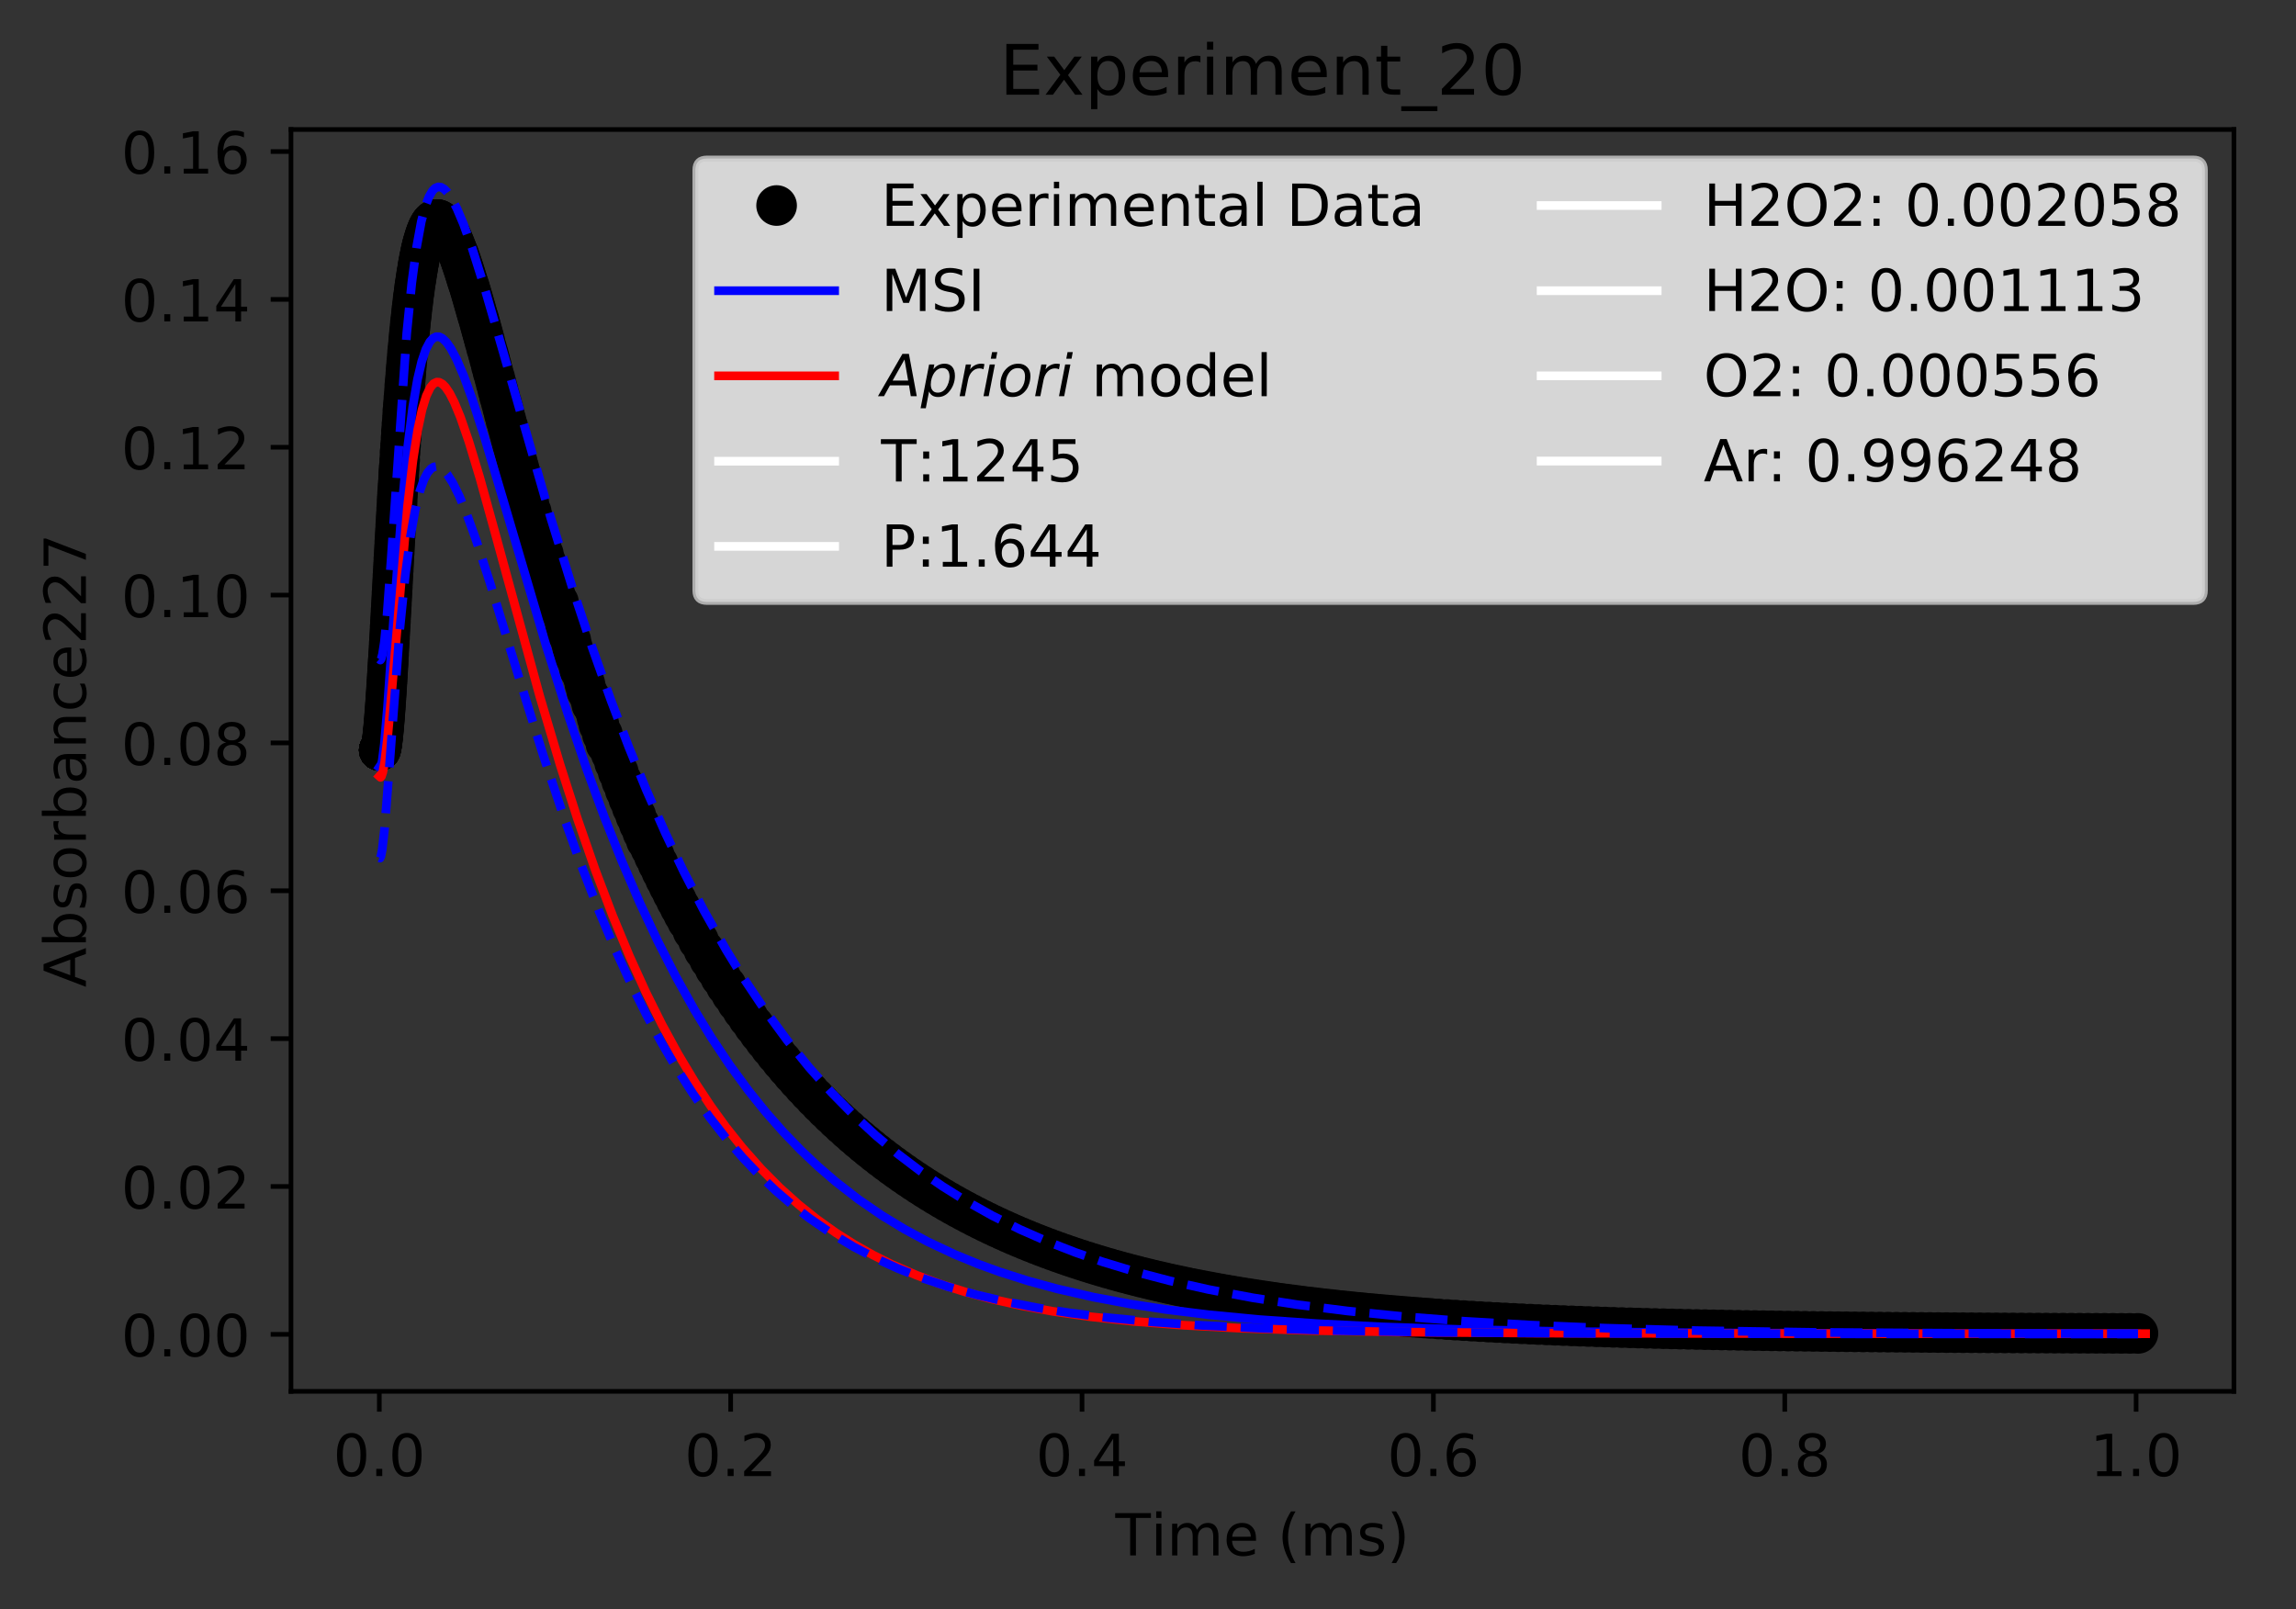 <?xml version="1.0" encoding="utf-8" standalone="no"?>
<!DOCTYPE svg PUBLIC "-//W3C//DTD SVG 1.1//EN"
  "http://www.w3.org/Graphics/SVG/1.1/DTD/svg11.dtd">
<!-- Created with matplotlib (https://matplotlib.org/) -->
<svg height="277.314pt" version="1.1" viewBox="0 0 395.644 277.314" width="395.644pt" xmlns="http://www.w3.org/2000/svg" xmlns:xlink="http://www.w3.org/1999/xlink">
 <rect x="0" y="0" width="395.644" height="277.314" fill="#333333" stroke="none"/>
 <defs>
  <style type="text/css">
*{stroke-linecap:butt;stroke-linejoin:round;}
  </style>
 </defs>
 <g id="figure_1">
  <g id="patch_1">
   <path d="M 0 277.314 
L 395.644 277.314 
L 395.644 0 
L 0 0 
z
" style="fill:none;"/>
  </g>
  <g id="axes_1">
   <g id="patch_2">
    <path d="M 50.144 239.758 
L 384.944 239.758 
L 384.944 22.318 
L 50.144 22.318 
z
" style="fill:none;"/>
   </g>
   <g id="matplotlib.axis_1">
    <g id="xtick_1">
     <g id="line2d_1">
      <defs>
       <path d="M 0 0 
L 0 3.5 
" id="m0eaf500c67" style="stroke:#000000;stroke-width:0.8;"/>
      </defs>
      <g>
       <use style="stroke:#000000;stroke-width:0.8;" x="65.362" xlink:href="#m0eaf500c67" y="239.758"/>
      </g>
     </g>
     <g id="text_1">
      <!-- 0.0 -->
      <defs>
       <path d="M 31.781 66.406 
Q 24.172 66.406 20.328 58.906 
Q 16.5 51.422 16.5 36.375 
Q 16.5 21.391 20.328 13.891 
Q 24.172 6.391 31.781 6.391 
Q 39.453 6.391 43.281 13.891 
Q 47.125 21.391 47.125 36.375 
Q 47.125 51.422 43.281 58.906 
Q 39.453 66.406 31.781 66.406 
z
M 31.781 74.219 
Q 44.047 74.219 50.516 64.516 
Q 56.984 54.828 56.984 36.375 
Q 56.984 17.969 50.516 8.266 
Q 44.047 -1.422 31.781 -1.422 
Q 19.531 -1.422 13.062 8.266 
Q 6.594 17.969 6.594 36.375 
Q 6.594 54.828 13.062 64.516 
Q 19.531 74.219 31.781 74.219 
z
" id="DejaVuSans-48"/>
       <path d="M 10.688 12.406 
L 21 12.406 
L 21 0 
L 10.688 0 
z
" id="DejaVuSans-46"/>
      </defs>
      <g transform="translate(57.41 254.357)scale(0.1 -0.1)">
       <use xlink:href="#DejaVuSans-48"/>
       <use x="63.623" xlink:href="#DejaVuSans-46"/>
       <use x="95.41" xlink:href="#DejaVuSans-48"/>
      </g>
     </g>
    </g>
    <g id="xtick_2">
     <g id="line2d_2">
      <g>
       <use style="stroke:#000000;stroke-width:0.8;" x="125.908" xlink:href="#m0eaf500c67" y="239.758"/>
      </g>
     </g>
     <g id="text_2">
      <!-- 0.2 -->
      <defs>
       <path d="M 19.188 8.297 
L 53.609 8.297 
L 53.609 0 
L 7.328 0 
L 7.328 8.297 
Q 12.938 14.109 22.625 23.891 
Q 32.328 33.688 34.812 36.531 
Q 39.547 41.844 41.422 45.531 
Q 43.312 49.219 43.312 52.781 
Q 43.312 58.594 39.234 62.25 
Q 35.156 65.922 28.609 65.922 
Q 23.969 65.922 18.812 64.312 
Q 13.672 62.703 7.812 59.422 
L 7.812 69.391 
Q 13.766 71.781 18.938 73 
Q 24.125 74.219 28.422 74.219 
Q 39.75 74.219 46.484 68.547 
Q 53.219 62.891 53.219 53.422 
Q 53.219 48.922 51.531 44.891 
Q 49.859 40.875 45.406 35.406 
Q 44.188 33.984 37.641 27.219 
Q 31.109 20.453 19.188 8.297 
z
" id="DejaVuSans-50"/>
      </defs>
      <g transform="translate(117.957 254.357)scale(0.1 -0.1)">
       <use xlink:href="#DejaVuSans-48"/>
       <use x="63.623" xlink:href="#DejaVuSans-46"/>
       <use x="95.41" xlink:href="#DejaVuSans-50"/>
      </g>
     </g>
    </g>
    <g id="xtick_3">
     <g id="line2d_3">
      <g>
       <use style="stroke:#000000;stroke-width:0.8;" x="186.454" xlink:href="#m0eaf500c67" y="239.758"/>
      </g>
     </g>
     <g id="text_3">
      <!-- 0.4 -->
      <defs>
       <path d="M 37.797 64.312 
L 12.891 25.391 
L 37.797 25.391 
z
M 35.203 72.906 
L 47.609 72.906 
L 47.609 25.391 
L 58.016 25.391 
L 58.016 17.188 
L 47.609 17.188 
L 47.609 0 
L 37.797 0 
L 37.797 17.188 
L 4.891 17.188 
L 4.891 26.703 
z
" id="DejaVuSans-52"/>
      </defs>
      <g transform="translate(178.503 254.357)scale(0.1 -0.1)">
       <use xlink:href="#DejaVuSans-48"/>
       <use x="63.623" xlink:href="#DejaVuSans-46"/>
       <use x="95.41" xlink:href="#DejaVuSans-52"/>
      </g>
     </g>
    </g>
    <g id="xtick_4">
     <g id="line2d_4">
      <g>
       <use style="stroke:#000000;stroke-width:0.8;" x="247" xlink:href="#m0eaf500c67" y="239.758"/>
      </g>
     </g>
     <g id="text_4">
      <!-- 0.6 -->
      <defs>
       <path d="M 33.016 40.375 
Q 26.375 40.375 22.484 35.828 
Q 18.609 31.297 18.609 23.391 
Q 18.609 15.531 22.484 10.953 
Q 26.375 6.391 33.016 6.391 
Q 39.656 6.391 43.531 10.953 
Q 47.406 15.531 47.406 23.391 
Q 47.406 31.297 43.531 35.828 
Q 39.656 40.375 33.016 40.375 
z
M 52.594 71.297 
L 52.594 62.312 
Q 48.875 64.062 45.094 64.984 
Q 41.312 65.922 37.594 65.922 
Q 27.828 65.922 22.672 59.328 
Q 17.531 52.734 16.797 39.406 
Q 19.672 43.656 24.016 45.922 
Q 28.375 48.188 33.594 48.188 
Q 44.578 48.188 50.953 41.516 
Q 57.328 34.859 57.328 23.391 
Q 57.328 12.156 50.688 5.359 
Q 44.047 -1.422 33.016 -1.422 
Q 20.359 -1.422 13.672 8.266 
Q 6.984 17.969 6.984 36.375 
Q 6.984 53.656 15.188 63.938 
Q 23.391 74.219 37.203 74.219 
Q 40.922 74.219 44.703 73.484 
Q 48.484 72.75 52.594 71.297 
z
" id="DejaVuSans-54"/>
      </defs>
      <g transform="translate(239.049 254.357)scale(0.1 -0.1)">
       <use xlink:href="#DejaVuSans-48"/>
       <use x="63.623" xlink:href="#DejaVuSans-46"/>
       <use x="95.41" xlink:href="#DejaVuSans-54"/>
      </g>
     </g>
    </g>
    <g id="xtick_5">
     <g id="line2d_5">
      <g>
       <use style="stroke:#000000;stroke-width:0.8;" x="307.547" xlink:href="#m0eaf500c67" y="239.758"/>
      </g>
     </g>
     <g id="text_5">
      <!-- 0.8 -->
      <defs>
       <path d="M 31.781 34.625 
Q 24.75 34.625 20.719 30.859 
Q 16.703 27.094 16.703 20.516 
Q 16.703 13.922 20.719 10.156 
Q 24.75 6.391 31.781 6.391 
Q 38.812 6.391 42.859 10.172 
Q 46.922 13.969 46.922 20.516 
Q 46.922 27.094 42.891 30.859 
Q 38.875 34.625 31.781 34.625 
z
M 21.922 38.812 
Q 15.578 40.375 12.031 44.719 
Q 8.5 49.078 8.5 55.328 
Q 8.5 64.062 14.719 69.141 
Q 20.953 74.219 31.781 74.219 
Q 42.672 74.219 48.875 69.141 
Q 55.078 64.062 55.078 55.328 
Q 55.078 49.078 51.531 44.719 
Q 48 40.375 41.703 38.812 
Q 48.828 37.156 52.797 32.312 
Q 56.781 27.484 56.781 20.516 
Q 56.781 9.906 50.312 4.234 
Q 43.844 -1.422 31.781 -1.422 
Q 19.734 -1.422 13.25 4.234 
Q 6.781 9.906 6.781 20.516 
Q 6.781 27.484 10.781 32.312 
Q 14.797 37.156 21.922 38.812 
z
M 18.312 54.391 
Q 18.312 48.734 21.844 45.562 
Q 25.391 42.391 31.781 42.391 
Q 38.141 42.391 41.719 45.562 
Q 45.312 48.734 45.312 54.391 
Q 45.312 60.062 41.719 63.234 
Q 38.141 66.406 31.781 66.406 
Q 25.391 66.406 21.844 63.234 
Q 18.312 60.062 18.312 54.391 
z
" id="DejaVuSans-56"/>
      </defs>
      <g transform="translate(299.595 254.357)scale(0.1 -0.1)">
       <use xlink:href="#DejaVuSans-48"/>
       <use x="63.623" xlink:href="#DejaVuSans-46"/>
       <use x="95.41" xlink:href="#DejaVuSans-56"/>
      </g>
     </g>
    </g>
    <g id="xtick_6">
     <g id="line2d_6">
      <g>
       <use style="stroke:#000000;stroke-width:0.8;" x="368.093" xlink:href="#m0eaf500c67" y="239.758"/>
      </g>
     </g>
     <g id="text_6">
      <!-- 1.0 -->
      <defs>
       <path d="M 12.406 8.297 
L 28.516 8.297 
L 28.516 63.922 
L 10.984 60.406 
L 10.984 69.391 
L 28.422 72.906 
L 38.281 72.906 
L 38.281 8.297 
L 54.391 8.297 
L 54.391 0 
L 12.406 0 
z
" id="DejaVuSans-49"/>
      </defs>
      <g transform="translate(360.141 254.357)scale(0.1 -0.1)">
       <use xlink:href="#DejaVuSans-49"/>
       <use x="63.623" xlink:href="#DejaVuSans-46"/>
       <use x="95.41" xlink:href="#DejaVuSans-48"/>
      </g>
     </g>
    </g>
    <g id="text_7">
     <!-- Time (ms) -->
     <defs>
      <path d="M -0.297 72.906 
L 61.375 72.906 
L 61.375 64.594 
L 35.5 64.594 
L 35.5 0 
L 25.594 0 
L 25.594 64.594 
L -0.297 64.594 
z
" id="DejaVuSans-84"/>
      <path d="M 9.422 54.688 
L 18.406 54.688 
L 18.406 0 
L 9.422 0 
z
M 9.422 75.984 
L 18.406 75.984 
L 18.406 64.594 
L 9.422 64.594 
z
" id="DejaVuSans-105"/>
      <path d="M 52 44.188 
Q 55.375 50.25 60.062 53.125 
Q 64.75 56 71.094 56 
Q 79.641 56 84.281 50.016 
Q 88.922 44.047 88.922 33.016 
L 88.922 0 
L 79.891 0 
L 79.891 32.719 
Q 79.891 40.578 77.094 44.375 
Q 74.312 48.188 68.609 48.188 
Q 61.625 48.188 57.562 43.547 
Q 53.516 38.922 53.516 30.906 
L 53.516 0 
L 44.484 0 
L 44.484 32.719 
Q 44.484 40.625 41.703 44.406 
Q 38.922 48.188 33.109 48.188 
Q 26.219 48.188 22.156 43.531 
Q 18.109 38.875 18.109 30.906 
L 18.109 0 
L 9.078 0 
L 9.078 54.688 
L 18.109 54.688 
L 18.109 46.188 
Q 21.188 51.219 25.484 53.609 
Q 29.781 56 35.688 56 
Q 41.656 56 45.828 52.969 
Q 50 49.953 52 44.188 
z
" id="DejaVuSans-109"/>
      <path d="M 56.203 29.594 
L 56.203 25.203 
L 14.891 25.203 
Q 15.484 15.922 20.484 11.062 
Q 25.484 6.203 34.422 6.203 
Q 39.594 6.203 44.453 7.469 
Q 49.312 8.734 54.109 11.281 
L 54.109 2.781 
Q 49.266 0.734 44.188 -0.344 
Q 39.109 -1.422 33.891 -1.422 
Q 20.797 -1.422 13.156 6.188 
Q 5.516 13.812 5.516 26.812 
Q 5.516 40.234 12.766 48.109 
Q 20.016 56 32.328 56 
Q 43.359 56 49.781 48.891 
Q 56.203 41.797 56.203 29.594 
z
M 47.219 32.234 
Q 47.125 39.594 43.094 43.984 
Q 39.062 48.391 32.422 48.391 
Q 24.906 48.391 20.391 44.141 
Q 15.875 39.891 15.188 32.172 
z
" id="DejaVuSans-101"/>
      <path id="DejaVuSans-32"/>
      <path d="M 31 75.875 
Q 24.469 64.656 21.281 53.656 
Q 18.109 42.672 18.109 31.391 
Q 18.109 20.125 21.312 9.062 
Q 24.516 -2 31 -13.188 
L 23.188 -13.188 
Q 15.875 -1.703 12.234 9.375 
Q 8.594 20.453 8.594 31.391 
Q 8.594 42.281 12.203 53.312 
Q 15.828 64.359 23.188 75.875 
z
" id="DejaVuSans-40"/>
      <path d="M 44.281 53.078 
L 44.281 44.578 
Q 40.484 46.531 36.375 47.5 
Q 32.281 48.484 27.875 48.484 
Q 21.188 48.484 17.844 46.438 
Q 14.5 44.391 14.5 40.281 
Q 14.5 37.156 16.891 35.375 
Q 19.281 33.594 26.516 31.984 
L 29.594 31.297 
Q 39.156 29.25 43.188 25.516 
Q 47.219 21.781 47.219 15.094 
Q 47.219 7.469 41.188 3.016 
Q 35.156 -1.422 24.609 -1.422 
Q 20.219 -1.422 15.453 -0.562 
Q 10.688 0.297 5.422 2 
L 5.422 11.281 
Q 10.406 8.688 15.234 7.391 
Q 20.062 6.109 24.812 6.109 
Q 31.156 6.109 34.562 8.281 
Q 37.984 10.453 37.984 14.406 
Q 37.984 18.062 35.516 20.016 
Q 33.062 21.969 24.703 23.781 
L 21.578 24.516 
Q 13.234 26.266 9.516 29.906 
Q 5.812 33.547 5.812 39.891 
Q 5.812 47.609 11.281 51.797 
Q 16.75 56 26.812 56 
Q 31.781 56 36.172 55.266 
Q 40.578 54.547 44.281 53.078 
z
" id="DejaVuSans-115"/>
      <path d="M 8.016 75.875 
L 15.828 75.875 
Q 23.141 64.359 26.781 53.312 
Q 30.422 42.281 30.422 31.391 
Q 30.422 20.453 26.781 9.375 
Q 23.141 -1.703 15.828 -13.188 
L 8.016 -13.188 
Q 14.5 -2 17.703 9.062 
Q 20.906 20.125 20.906 31.391 
Q 20.906 42.672 17.703 53.656 
Q 14.5 64.656 8.016 75.875 
z
" id="DejaVuSans-41"/>
     </defs>
     <g transform="translate(192.191 268.035)scale(0.1 -0.1)">
      <use xlink:href="#DejaVuSans-84"/>
      <use x="61.037" xlink:href="#DejaVuSans-105"/>
      <use x="88.82" xlink:href="#DejaVuSans-109"/>
      <use x="186.232" xlink:href="#DejaVuSans-101"/>
      <use x="247.756" xlink:href="#DejaVuSans-32"/>
      <use x="279.543" xlink:href="#DejaVuSans-40"/>
      <use x="318.557" xlink:href="#DejaVuSans-109"/>
      <use x="415.969" xlink:href="#DejaVuSans-115"/>
      <use x="468.068" xlink:href="#DejaVuSans-41"/>
     </g>
    </g>
   </g>
   <g id="matplotlib.axis_2">
    <g id="ytick_1">
     <g id="line2d_7">
      <defs>
       <path d="M 0 0 
L -3.5 0 
" id="m8030d0155f" style="stroke:#000000;stroke-width:0.8;"/>
      </defs>
      <g>
       <use style="stroke:#000000;stroke-width:0.8;" x="50.144" xlink:href="#m8030d0155f" y="229.935"/>
      </g>
     </g>
     <g id="text_8">
      <!-- 0.00 -->
      <g transform="translate(20.878 233.734)scale(0.1 -0.1)">
       <use xlink:href="#DejaVuSans-48"/>
       <use x="63.623" xlink:href="#DejaVuSans-46"/>
       <use x="95.41" xlink:href="#DejaVuSans-48"/>
       <use x="159.033" xlink:href="#DejaVuSans-48"/>
      </g>
     </g>
    </g>
    <g id="ytick_2">
     <g id="line2d_8">
      <g>
       <use style="stroke:#000000;stroke-width:0.8;" x="50.144" xlink:href="#m8030d0155f" y="204.457"/>
      </g>
     </g>
     <g id="text_9">
      <!-- 0.02 -->
      <g transform="translate(20.878 208.256)scale(0.1 -0.1)">
       <use xlink:href="#DejaVuSans-48"/>
       <use x="63.623" xlink:href="#DejaVuSans-46"/>
       <use x="95.41" xlink:href="#DejaVuSans-48"/>
       <use x="159.033" xlink:href="#DejaVuSans-50"/>
      </g>
     </g>
    </g>
    <g id="ytick_3">
     <g id="line2d_9">
      <g>
       <use style="stroke:#000000;stroke-width:0.8;" x="50.144" xlink:href="#m8030d0155f" y="178.979"/>
      </g>
     </g>
     <g id="text_10">
      <!-- 0.04 -->
      <g transform="translate(20.878 182.778)scale(0.1 -0.1)">
       <use xlink:href="#DejaVuSans-48"/>
       <use x="63.623" xlink:href="#DejaVuSans-46"/>
       <use x="95.41" xlink:href="#DejaVuSans-48"/>
       <use x="159.033" xlink:href="#DejaVuSans-52"/>
      </g>
     </g>
    </g>
    <g id="ytick_4">
     <g id="line2d_10">
      <g>
       <use style="stroke:#000000;stroke-width:0.8;" x="50.144" xlink:href="#m8030d0155f" y="153.501"/>
      </g>
     </g>
     <g id="text_11">
      <!-- 0.06 -->
      <g transform="translate(20.878 157.3)scale(0.1 -0.1)">
       <use xlink:href="#DejaVuSans-48"/>
       <use x="63.623" xlink:href="#DejaVuSans-46"/>
       <use x="95.41" xlink:href="#DejaVuSans-48"/>
       <use x="159.033" xlink:href="#DejaVuSans-54"/>
      </g>
     </g>
    </g>
    <g id="ytick_5">
     <g id="line2d_11">
      <g>
       <use style="stroke:#000000;stroke-width:0.8;" x="50.144" xlink:href="#m8030d0155f" y="128.023"/>
      </g>
     </g>
     <g id="text_12">
      <!-- 0.08 -->
      <g transform="translate(20.878 131.822)scale(0.1 -0.1)">
       <use xlink:href="#DejaVuSans-48"/>
       <use x="63.623" xlink:href="#DejaVuSans-46"/>
       <use x="95.41" xlink:href="#DejaVuSans-48"/>
       <use x="159.033" xlink:href="#DejaVuSans-56"/>
      </g>
     </g>
    </g>
    <g id="ytick_6">
     <g id="line2d_12">
      <g>
       <use style="stroke:#000000;stroke-width:0.8;" x="50.144" xlink:href="#m8030d0155f" y="102.545"/>
      </g>
     </g>
     <g id="text_13">
      <!-- 0.10 -->
      <g transform="translate(20.878 106.344)scale(0.1 -0.1)">
       <use xlink:href="#DejaVuSans-48"/>
       <use x="63.623" xlink:href="#DejaVuSans-46"/>
       <use x="95.41" xlink:href="#DejaVuSans-49"/>
       <use x="159.033" xlink:href="#DejaVuSans-48"/>
      </g>
     </g>
    </g>
    <g id="ytick_7">
     <g id="line2d_13">
      <g>
       <use style="stroke:#000000;stroke-width:0.8;" x="50.144" xlink:href="#m8030d0155f" y="77.067"/>
      </g>
     </g>
     <g id="text_14">
      <!-- 0.12 -->
      <g transform="translate(20.878 80.866)scale(0.1 -0.1)">
       <use xlink:href="#DejaVuSans-48"/>
       <use x="63.623" xlink:href="#DejaVuSans-46"/>
       <use x="95.41" xlink:href="#DejaVuSans-49"/>
       <use x="159.033" xlink:href="#DejaVuSans-50"/>
      </g>
     </g>
    </g>
    <g id="ytick_8">
     <g id="line2d_14">
      <g>
       <use style="stroke:#000000;stroke-width:0.8;" x="50.144" xlink:href="#m8030d0155f" y="51.589"/>
      </g>
     </g>
     <g id="text_15">
      <!-- 0.14 -->
      <g transform="translate(20.878 55.388)scale(0.1 -0.1)">
       <use xlink:href="#DejaVuSans-48"/>
       <use x="63.623" xlink:href="#DejaVuSans-46"/>
       <use x="95.41" xlink:href="#DejaVuSans-49"/>
       <use x="159.033" xlink:href="#DejaVuSans-52"/>
      </g>
     </g>
    </g>
    <g id="ytick_9">
     <g id="line2d_15">
      <g>
       <use style="stroke:#000000;stroke-width:0.8;" x="50.144" xlink:href="#m8030d0155f" y="26.111"/>
      </g>
     </g>
     <g id="text_16">
      <!-- 0.16 -->
      <g transform="translate(20.878 29.91)scale(0.1 -0.1)">
       <use xlink:href="#DejaVuSans-48"/>
       <use x="63.623" xlink:href="#DejaVuSans-46"/>
       <use x="95.41" xlink:href="#DejaVuSans-49"/>
       <use x="159.033" xlink:href="#DejaVuSans-54"/>
      </g>
     </g>
    </g>
    <g id="text_17">
     <!-- Absorbance227 -->
     <defs>
      <path d="M 34.188 63.188 
L 20.797 26.906 
L 47.609 26.906 
z
M 28.609 72.906 
L 39.797 72.906 
L 67.578 0 
L 57.328 0 
L 50.688 18.703 
L 17.828 18.703 
L 11.188 0 
L 0.781 0 
z
" id="DejaVuSans-65"/>
      <path d="M 48.688 27.297 
Q 48.688 37.203 44.609 42.844 
Q 40.531 48.484 33.406 48.484 
Q 26.266 48.484 22.188 42.844 
Q 18.109 37.203 18.109 27.297 
Q 18.109 17.391 22.188 11.75 
Q 26.266 6.109 33.406 6.109 
Q 40.531 6.109 44.609 11.75 
Q 48.688 17.391 48.688 27.297 
z
M 18.109 46.391 
Q 20.953 51.266 25.266 53.625 
Q 29.594 56 35.594 56 
Q 45.562 56 51.781 48.094 
Q 58.016 40.188 58.016 27.297 
Q 58.016 14.406 51.781 6.484 
Q 45.562 -1.422 35.594 -1.422 
Q 29.594 -1.422 25.266 0.953 
Q 20.953 3.328 18.109 8.203 
L 18.109 0 
L 9.078 0 
L 9.078 75.984 
L 18.109 75.984 
z
" id="DejaVuSans-98"/>
      <path d="M 30.609 48.391 
Q 23.391 48.391 19.188 42.75 
Q 14.984 37.109 14.984 27.297 
Q 14.984 17.484 19.156 11.844 
Q 23.344 6.203 30.609 6.203 
Q 37.797 6.203 41.984 11.859 
Q 46.188 17.531 46.188 27.297 
Q 46.188 37.016 41.984 42.703 
Q 37.797 48.391 30.609 48.391 
z
M 30.609 56 
Q 42.328 56 49.016 48.375 
Q 55.719 40.766 55.719 27.297 
Q 55.719 13.875 49.016 6.219 
Q 42.328 -1.422 30.609 -1.422 
Q 18.844 -1.422 12.172 6.219 
Q 5.516 13.875 5.516 27.297 
Q 5.516 40.766 12.172 48.375 
Q 18.844 56 30.609 56 
z
" id="DejaVuSans-111"/>
      <path d="M 41.109 46.297 
Q 39.594 47.172 37.812 47.578 
Q 36.031 48 33.891 48 
Q 26.266 48 22.188 43.047 
Q 18.109 38.094 18.109 28.812 
L 18.109 0 
L 9.078 0 
L 9.078 54.688 
L 18.109 54.688 
L 18.109 46.188 
Q 20.953 51.172 25.484 53.578 
Q 30.031 56 36.531 56 
Q 37.453 56 38.578 55.875 
Q 39.703 55.766 41.062 55.516 
z
" id="DejaVuSans-114"/>
      <path d="M 34.281 27.484 
Q 23.391 27.484 19.188 25 
Q 14.984 22.516 14.984 16.5 
Q 14.984 11.719 18.141 8.906 
Q 21.297 6.109 26.703 6.109 
Q 34.188 6.109 38.703 11.406 
Q 43.219 16.703 43.219 25.484 
L 43.219 27.484 
z
M 52.203 31.203 
L 52.203 0 
L 43.219 0 
L 43.219 8.297 
Q 40.141 3.328 35.547 0.953 
Q 30.953 -1.422 24.312 -1.422 
Q 15.922 -1.422 10.953 3.297 
Q 6 8.016 6 15.922 
Q 6 25.141 12.172 29.828 
Q 18.359 34.516 30.609 34.516 
L 43.219 34.516 
L 43.219 35.406 
Q 43.219 41.609 39.141 45 
Q 35.062 48.391 27.688 48.391 
Q 23 48.391 18.547 47.266 
Q 14.109 46.141 10.016 43.891 
L 10.016 52.203 
Q 14.938 54.109 19.578 55.047 
Q 24.219 56 28.609 56 
Q 40.484 56 46.344 49.844 
Q 52.203 43.703 52.203 31.203 
z
" id="DejaVuSans-97"/>
      <path d="M 54.891 33.016 
L 54.891 0 
L 45.906 0 
L 45.906 32.719 
Q 45.906 40.484 42.875 44.328 
Q 39.844 48.188 33.797 48.188 
Q 26.516 48.188 22.312 43.547 
Q 18.109 38.922 18.109 30.906 
L 18.109 0 
L 9.078 0 
L 9.078 54.688 
L 18.109 54.688 
L 18.109 46.188 
Q 21.344 51.125 25.703 53.562 
Q 30.078 56 35.797 56 
Q 45.219 56 50.047 50.172 
Q 54.891 44.344 54.891 33.016 
z
" id="DejaVuSans-110"/>
      <path d="M 48.781 52.594 
L 48.781 44.188 
Q 44.969 46.297 41.141 47.344 
Q 37.312 48.391 33.406 48.391 
Q 24.656 48.391 19.812 42.844 
Q 14.984 37.312 14.984 27.297 
Q 14.984 17.281 19.812 11.734 
Q 24.656 6.203 33.406 6.203 
Q 37.312 6.203 41.141 7.25 
Q 44.969 8.297 48.781 10.406 
L 48.781 2.094 
Q 45.016 0.344 40.984 -0.531 
Q 36.969 -1.422 32.422 -1.422 
Q 20.062 -1.422 12.781 6.344 
Q 5.516 14.109 5.516 27.297 
Q 5.516 40.672 12.859 48.328 
Q 20.219 56 33.016 56 
Q 37.156 56 41.109 55.141 
Q 45.062 54.297 48.781 52.594 
z
" id="DejaVuSans-99"/>
      <path d="M 8.203 72.906 
L 55.078 72.906 
L 55.078 68.703 
L 28.609 0 
L 18.312 0 
L 43.219 64.594 
L 8.203 64.594 
z
" id="DejaVuSans-55"/>
     </defs>
     <g transform="translate(14.798 170.129)rotate(-90)scale(0.1 -0.1)">
      <use xlink:href="#DejaVuSans-65"/>
      <use x="68.408" xlink:href="#DejaVuSans-98"/>
      <use x="131.885" xlink:href="#DejaVuSans-115"/>
      <use x="183.984" xlink:href="#DejaVuSans-111"/>
      <use x="245.166" xlink:href="#DejaVuSans-114"/>
      <use x="286.279" xlink:href="#DejaVuSans-98"/>
      <use x="349.756" xlink:href="#DejaVuSans-97"/>
      <use x="411.035" xlink:href="#DejaVuSans-110"/>
      <use x="474.414" xlink:href="#DejaVuSans-99"/>
      <use x="529.395" xlink:href="#DejaVuSans-101"/>
      <use x="590.918" xlink:href="#DejaVuSans-50"/>
      <use x="654.541" xlink:href="#DejaVuSans-50"/>
      <use x="718.164" xlink:href="#DejaVuSans-55"/>
     </g>
    </g>
   </g>
   <g id="line2d_16">
    <defs>
     <path d="M 0 3 
C 0.796 3 1.559 2.684 2.121 2.121 
C 2.684 1.559 3 0.796 3 0 
C 3 -0.796 2.684 -1.559 2.121 -2.121 
C 1.559 -2.684 0.796 -3 0 -3 
C -0.796 -3 -1.559 -2.684 -2.121 -2.121 
C -2.684 -1.559 -3 -0.796 -3 0 
C -3 0.796 -2.684 1.559 -2.121 2.121 
C -1.559 2.684 -0.796 3 0 3 
z
" id="m75b9d0331d" style="stroke:#000000;"/>
    </defs>
    <g clip-path="url(#p8c785cd027)">
     <use style="stroke:#000000;" x="65.362" xlink:href="#m75b9d0331d" y="129.248"/>
     <use style="stroke:#000000;" x="65.362" xlink:href="#m75b9d0331d" y="129.248"/>
     <use style="stroke:#000000;" x="65.362" xlink:href="#m75b9d0331d" y="129.248"/>
     <use style="stroke:#000000;" x="65.362" xlink:href="#m75b9d0331d" y="129.248"/>
     <use style="stroke:#000000;" x="65.362" xlink:href="#m75b9d0331d" y="129.248"/>
     <use style="stroke:#000000;" x="65.362" xlink:href="#m75b9d0331d" y="129.248"/>
     <use style="stroke:#000000;" x="65.362" xlink:href="#m75b9d0331d" y="129.248"/>
     <use style="stroke:#000000;" x="65.362" xlink:href="#m75b9d0331d" y="129.248"/>
     <use style="stroke:#000000;" x="65.362" xlink:href="#m75b9d0331d" y="129.248"/>
     <use style="stroke:#000000;" x="65.362" xlink:href="#m75b9d0331d" y="129.249"/>
     <use style="stroke:#000000;" x="65.363" xlink:href="#m75b9d0331d" y="129.249"/>
     <use style="stroke:#000000;" x="65.363" xlink:href="#m75b9d0331d" y="129.251"/>
     <use style="stroke:#000000;" x="65.364" xlink:href="#m75b9d0331d" y="129.252"/>
     <use style="stroke:#000000;" x="65.365" xlink:href="#m75b9d0331d" y="129.253"/>
     <use style="stroke:#000000;" x="65.366" xlink:href="#m75b9d0331d" y="129.254"/>
     <use style="stroke:#000000;" x="65.366" xlink:href="#m75b9d0331d" y="129.256"/>
     <use style="stroke:#000000;" x="65.367" xlink:href="#m75b9d0331d" y="129.257"/>
     <use style="stroke:#000000;" x="65.368" xlink:href="#m75b9d0331d" y="129.258"/>
     <use style="stroke:#000000;" x="65.369" xlink:href="#m75b9d0331d" y="129.261"/>
     <use style="stroke:#000000;" x="65.371" xlink:href="#m75b9d0331d" y="129.264"/>
     <use style="stroke:#000000;" x="65.373" xlink:href="#m75b9d0331d" y="129.267"/>
     <use style="stroke:#000000;" x="65.374" xlink:href="#m75b9d0331d" y="129.269"/>
     <use style="stroke:#000000;" x="65.376" xlink:href="#m75b9d0331d" y="129.272"/>
     <use style="stroke:#000000;" x="65.38" xlink:href="#m75b9d0331d" y="129.279"/>
     <use style="stroke:#000000;" x="65.387" xlink:href="#m75b9d0331d" y="129.288"/>
     <use style="stroke:#000000;" x="65.393" xlink:href="#m75b9d0331d" y="129.296"/>
     <use style="stroke:#000000;" x="65.4" xlink:href="#m75b9d0331d" y="129.303"/>
     <use style="stroke:#000000;" x="65.406" xlink:href="#m75b9d0331d" y="129.309"/>
     <use style="stroke:#000000;" x="65.413" xlink:href="#m75b9d0331d" y="129.315"/>
     <use style="stroke:#000000;" x="65.419" xlink:href="#m75b9d0331d" y="129.319"/>
     <use style="stroke:#000000;" x="65.426" xlink:href="#m75b9d0331d" y="129.323"/>
     <use style="stroke:#000000;" x="65.433" xlink:href="#m75b9d0331d" y="129.325"/>
     <use style="stroke:#000000;" x="65.439" xlink:href="#m75b9d0331d" y="129.327"/>
     <use style="stroke:#000000;" x="65.446" xlink:href="#m75b9d0331d" y="129.327"/>
     <use style="stroke:#000000;" x="65.459" xlink:href="#m75b9d0331d" y="129.326"/>
     <use style="stroke:#000000;" x="65.472" xlink:href="#m75b9d0331d" y="129.321"/>
     <use style="stroke:#000000;" x="65.485" xlink:href="#m75b9d0331d" y="129.312"/>
     <use style="stroke:#000000;" x="65.498" xlink:href="#m75b9d0331d" y="129.299"/>
     <use style="stroke:#000000;" x="65.511" xlink:href="#m75b9d0331d" y="129.283"/>
     <use style="stroke:#000000;" x="65.524" xlink:href="#m75b9d0331d" y="129.263"/>
     <use style="stroke:#000000;" x="65.538" xlink:href="#m75b9d0331d" y="129.24"/>
     <use style="stroke:#000000;" x="65.551" xlink:href="#m75b9d0331d" y="129.214"/>
     <use style="stroke:#000000;" x="65.574" xlink:href="#m75b9d0331d" y="129.16"/>
     <use style="stroke:#000000;" x="65.596" xlink:href="#m75b9d0331d" y="129.096"/>
     <use style="stroke:#000000;" x="65.619" xlink:href="#m75b9d0331d" y="129.022"/>
     <use style="stroke:#000000;" x="65.641" xlink:href="#m75b9d0331d" y="128.939"/>
     <use style="stroke:#000000;" x="65.664" xlink:href="#m75b9d0331d" y="128.846"/>
     <use style="stroke:#000000;" x="65.686" xlink:href="#m75b9d0331d" y="128.744"/>
     <use style="stroke:#000000;" x="65.71" xlink:href="#m75b9d0331d" y="128.633"/>
     <use style="stroke:#000000;" x="65.731" xlink:href="#m75b9d0331d" y="128.512"/>
     <use style="stroke:#000000;" x="65.768" xlink:href="#m75b9d0331d" y="128.305"/>
     <use style="stroke:#000000;" x="65.804" xlink:href="#m75b9d0331d" y="128.077"/>
     <use style="stroke:#000000;" x="65.837" xlink:href="#m75b9d0331d" y="127.828"/>
     <use style="stroke:#000000;" x="65.874" xlink:href="#m75b9d0331d" y="127.56"/>
     <use style="stroke:#000000;" x="65.91" xlink:href="#m75b9d0331d" y="127.273"/>
     <use style="stroke:#000000;" x="65.946" xlink:href="#m75b9d0331d" y="126.967"/>
     <use style="stroke:#000000;" x="65.983" xlink:href="#m75b9d0331d" y="126.643"/>
     <use style="stroke:#000000;" x="66.016" xlink:href="#m75b9d0331d" y="126.301"/>
     <use style="stroke:#000000;" x="66.052" xlink:href="#m75b9d0331d" y="125.944"/>
     <use style="stroke:#000000;" x="66.088" xlink:href="#m75b9d0331d" y="125.569"/>
     <use style="stroke:#000000;" x="66.125" xlink:href="#m75b9d0331d" y="125.18"/>
     <use style="stroke:#000000;" x="66.158" xlink:href="#m75b9d0331d" y="124.775"/>
     <use style="stroke:#000000;" x="66.194" xlink:href="#m75b9d0331d" y="124.356"/>
     <use style="stroke:#000000;" x="66.231" xlink:href="#m75b9d0331d" y="123.923"/>
     <use style="stroke:#000000;" x="66.267" xlink:href="#m75b9d0331d" y="123.477"/>
     <use style="stroke:#000000;" x="66.3" xlink:href="#m75b9d0331d" y="123.018"/>
     <use style="stroke:#000000;" x="66.337" xlink:href="#m75b9d0331d" y="122.546"/>
     <use style="stroke:#000000;" x="66.373" xlink:href="#m75b9d0331d" y="122.063"/>
     <use style="stroke:#000000;" x="66.409" xlink:href="#m75b9d0331d" y="121.569"/>
     <use style="stroke:#000000;" x="66.443" xlink:href="#m75b9d0331d" y="121.063"/>
     <use style="stroke:#000000;" x="66.479" xlink:href="#m75b9d0331d" y="120.547"/>
     <use style="stroke:#000000;" x="66.515" xlink:href="#m75b9d0331d" y="120.022"/>
     <use style="stroke:#000000;" x="66.552" xlink:href="#m75b9d0331d" y="119.487"/>
     <use style="stroke:#000000;" x="66.588" xlink:href="#m75b9d0331d" y="118.943"/>
     <use style="stroke:#000000;" x="66.621" xlink:href="#m75b9d0331d" y="118.39"/>
     <use style="stroke:#000000;" x="66.658" xlink:href="#m75b9d0331d" y="117.829"/>
     <use style="stroke:#000000;" x="66.694" xlink:href="#m75b9d0331d" y="117.261"/>
     <use style="stroke:#000000;" x="66.73" xlink:href="#m75b9d0331d" y="116.685"/>
     <use style="stroke:#000000;" x="66.764" xlink:href="#m75b9d0331d" y="116.102"/>
     <use style="stroke:#000000;" x="66.8" xlink:href="#m75b9d0331d" y="115.513"/>
     <use style="stroke:#000000;" x="66.836" xlink:href="#m75b9d0331d" y="114.917"/>
     <use style="stroke:#000000;" x="66.873" xlink:href="#m75b9d0331d" y="114.316"/>
     <use style="stroke:#000000;" x="66.906" xlink:href="#m75b9d0331d" y="113.709"/>
     <use style="stroke:#000000;" x="66.96" xlink:href="#m75b9d0331d" y="112.786"/>
     <use style="stroke:#000000;" x="67.015" xlink:href="#m75b9d0331d" y="111.852"/>
     <use style="stroke:#000000;" x="67.069" xlink:href="#m75b9d0331d" y="110.909"/>
     <use style="stroke:#000000;" x="67.121" xlink:href="#m75b9d0331d" y="109.958"/>
     <use style="stroke:#000000;" x="67.175" xlink:href="#m75b9d0331d" y="109"/>
     <use style="stroke:#000000;" x="67.23" xlink:href="#m75b9d0331d" y="108.035"/>
     <use style="stroke:#000000;" x="67.281" xlink:href="#m75b9d0331d" y="107.066"/>
     <use style="stroke:#000000;" x="67.336" xlink:href="#m75b9d0331d" y="106.092"/>
     <use style="stroke:#000000;" x="67.39" xlink:href="#m75b9d0331d" y="105.114"/>
     <use style="stroke:#000000;" x="67.445" xlink:href="#m75b9d0331d" y="104.134"/>
     <use style="stroke:#000000;" x="67.496" xlink:href="#m75b9d0331d" y="103.152"/>
     <use style="stroke:#000000;" x="67.551" xlink:href="#m75b9d0331d" y="102.168"/>
     <use style="stroke:#000000;" x="67.605" xlink:href="#m75b9d0331d" y="101.184"/>
     <use style="stroke:#000000;" x="67.657" xlink:href="#m75b9d0331d" y="100.202"/>
     <use style="stroke:#000000;" x="67.711" xlink:href="#m75b9d0331d" y="99.219"/>
     <use style="stroke:#000000;" x="67.766" xlink:href="#m75b9d0331d" y="98.239"/>
     <use style="stroke:#000000;" x="67.82" xlink:href="#m75b9d0331d" y="97.26"/>
     <use style="stroke:#000000;" x="67.872" xlink:href="#m75b9d0331d" y="96.284"/>
     <use style="stroke:#000000;" x="67.926" xlink:href="#m75b9d0331d" y="95.312"/>
     <use style="stroke:#000000;" x="67.981" xlink:href="#m75b9d0331d" y="94.344"/>
     <use style="stroke:#000000;" x="68.032" xlink:href="#m75b9d0331d" y="93.378"/>
     <use style="stroke:#000000;" x="68.087" xlink:href="#m75b9d0331d" y="92.419"/>
     <use style="stroke:#000000;" x="68.141" xlink:href="#m75b9d0331d" y="91.465"/>
     <use style="stroke:#000000;" x="68.195" xlink:href="#m75b9d0331d" y="90.516"/>
     <use style="stroke:#000000;" x="68.247" xlink:href="#m75b9d0331d" y="89.572"/>
     <use style="stroke:#000000;" x="68.301" xlink:href="#m75b9d0331d" y="88.635"/>
     <use style="stroke:#000000;" x="68.356" xlink:href="#m75b9d0331d" y="87.705"/>
     <use style="stroke:#000000;" x="68.42" xlink:href="#m75b9d0331d" y="86.782"/>
     <use style="stroke:#000000;" x="68.45" xlink:href="#m75b9d0331d" y="85.866"/>
     <use style="stroke:#000000;" x="68.51" xlink:href="#m75b9d0331d" y="84.958"/>
     <use style="stroke:#000000;" x="68.571" xlink:href="#m75b9d0331d" y="84.057"/>
     <use style="stroke:#000000;" x="68.631" xlink:href="#m75b9d0331d" y="83.164"/>
     <use style="stroke:#000000;" x="68.692" xlink:href="#m75b9d0331d" y="82.28"/>
     <use style="stroke:#000000;" x="68.722" xlink:href="#m75b9d0331d" y="81.405"/>
     <use style="stroke:#000000;" x="68.783" xlink:href="#m75b9d0331d" y="80.537"/>
     <use style="stroke:#000000;" x="68.874" xlink:href="#m75b9d0331d" y="79.242"/>
     <use style="stroke:#000000;" x="68.934" xlink:href="#m75b9d0331d" y="77.968"/>
     <use style="stroke:#000000;" x="69.025" xlink:href="#m75b9d0331d" y="76.715"/>
     <use style="stroke:#000000;" x="69.116" xlink:href="#m75b9d0331d" y="75.484"/>
     <use style="stroke:#000000;" x="69.176" xlink:href="#m75b9d0331d" y="74.275"/>
     <use style="stroke:#000000;" x="69.267" xlink:href="#m75b9d0331d" y="73.087"/>
     <use style="stroke:#000000;" x="69.358" xlink:href="#m75b9d0331d" y="71.923"/>
     <use style="stroke:#000000;" x="69.419" xlink:href="#m75b9d0331d" y="70.782"/>
     <use style="stroke:#000000;" x="69.509" xlink:href="#m75b9d0331d" y="69.663"/>
     <use style="stroke:#000000;" x="69.6" xlink:href="#m75b9d0331d" y="68.568"/>
     <use style="stroke:#000000;" x="69.691" xlink:href="#m75b9d0331d" y="67.495"/>
     <use style="stroke:#000000;" x="69.752" xlink:href="#m75b9d0331d" y="66.445"/>
     <use style="stroke:#000000;" x="69.842" xlink:href="#m75b9d0331d" y="65.418"/>
     <use style="stroke:#000000;" x="69.933" xlink:href="#m75b9d0331d" y="64.415"/>
     <use style="stroke:#000000;" x="69.994" xlink:href="#m75b9d0331d" y="63.435"/>
     <use style="stroke:#000000;" x="70.085" xlink:href="#m75b9d0331d" y="62.477"/>
     <use style="stroke:#000000;" x="70.175" xlink:href="#m75b9d0331d" y="61.542"/>
     <use style="stroke:#000000;" x="70.236" xlink:href="#m75b9d0331d" y="60.63"/>
     <use style="stroke:#000000;" x="70.327" xlink:href="#m75b9d0331d" y="59.741"/>
     <use style="stroke:#000000;" x="70.418" xlink:href="#m75b9d0331d" y="58.873"/>
     <use style="stroke:#000000;" x="70.478" xlink:href="#m75b9d0331d" y="58.029"/>
     <use style="stroke:#000000;" x="70.569" xlink:href="#m75b9d0331d" y="57.204"/>
     <use style="stroke:#000000;" x="70.66" xlink:href="#m75b9d0331d" y="56.403"/>
     <use style="stroke:#000000;" x="70.72" xlink:href="#m75b9d0331d" y="55.623"/>
     <use style="stroke:#000000;" x="70.811" xlink:href="#m75b9d0331d" y="54.864"/>
     <use style="stroke:#000000;" x="70.902" xlink:href="#m75b9d0331d" y="54.127"/>
     <use style="stroke:#000000;" x="70.962" xlink:href="#m75b9d0331d" y="53.409"/>
     <use style="stroke:#000000;" x="71.053" xlink:href="#m75b9d0331d" y="52.713"/>
     <use style="stroke:#000000;" x="71.144" xlink:href="#m75b9d0331d" y="52.036"/>
     <use style="stroke:#000000;" x="71.205" xlink:href="#m75b9d0331d" y="51.379"/>
     <use style="stroke:#000000;" x="71.295" xlink:href="#m75b9d0331d" y="50.742"/>
     <use style="stroke:#000000;" x="71.386" xlink:href="#m75b9d0331d" y="50.124"/>
     <use style="stroke:#000000;" x="71.447" xlink:href="#m75b9d0331d" y="49.527"/>
     <use style="stroke:#000000;" x="71.538" xlink:href="#m75b9d0331d" y="48.946"/>
     <use style="stroke:#000000;" x="71.628" xlink:href="#m75b9d0331d" y="48.385"/>
     <use style="stroke:#000000;" x="71.719" xlink:href="#m75b9d0331d" y="47.842"/>
     <use style="stroke:#000000;" x="71.78" xlink:href="#m75b9d0331d" y="47.316"/>
     <use style="stroke:#000000;" x="71.871" xlink:href="#m75b9d0331d" y="46.809"/>
     <use style="stroke:#000000;" x="71.961" xlink:href="#m75b9d0331d" y="46.319"/>
     <use style="stroke:#000000;" x="72.022" xlink:href="#m75b9d0331d" y="45.846"/>
     <use style="stroke:#000000;" x="72.113" xlink:href="#m75b9d0331d" y="45.389"/>
     <use style="stroke:#000000;" x="72.204" xlink:href="#m75b9d0331d" y="44.949"/>
     <use style="stroke:#000000;" x="72.264" xlink:href="#m75b9d0331d" y="44.525"/>
     <use style="stroke:#000000;" x="72.355" xlink:href="#m75b9d0331d" y="44.118"/>
     <use style="stroke:#000000;" x="72.446" xlink:href="#m75b9d0331d" y="43.725"/>
     <use style="stroke:#000000;" x="72.506" xlink:href="#m75b9d0331d" y="43.348"/>
     <use style="stroke:#000000;" x="72.597" xlink:href="#m75b9d0331d" y="42.985"/>
     <use style="stroke:#000000;" x="72.688" xlink:href="#m75b9d0331d" y="42.639"/>
     <use style="stroke:#000000;" x="72.749" xlink:href="#m75b9d0331d" y="42.305"/>
     <use style="stroke:#000000;" x="72.839" xlink:href="#m75b9d0331d" y="41.986"/>
     <use style="stroke:#000000;" x="72.93" xlink:href="#m75b9d0331d" y="41.682"/>
     <use style="stroke:#000000;" x="73.051" xlink:href="#m75b9d0331d" y="41.249"/>
     <use style="stroke:#000000;" x="73.172" xlink:href="#m75b9d0331d" y="40.845"/>
     <use style="stroke:#000000;" x="73.293" xlink:href="#m75b9d0331d" y="40.47"/>
     <use style="stroke:#000000;" x="73.415" xlink:href="#m75b9d0331d" y="40.125"/>
     <use style="stroke:#000000;" x="73.536" xlink:href="#m75b9d0331d" y="39.807"/>
     <use style="stroke:#000000;" x="73.657" xlink:href="#m75b9d0331d" y="39.516"/>
     <use style="stroke:#000000;" x="73.778" xlink:href="#m75b9d0331d" y="39.251"/>
     <use style="stroke:#000000;" x="73.899" xlink:href="#m75b9d0331d" y="39.01"/>
     <use style="stroke:#000000;" x="74.02" xlink:href="#m75b9d0331d" y="38.795"/>
     <use style="stroke:#000000;" x="74.141" xlink:href="#m75b9d0331d" y="38.603"/>
     <use style="stroke:#000000;" x="74.262" xlink:href="#m75b9d0331d" y="38.435"/>
     <use style="stroke:#000000;" x="74.383" xlink:href="#m75b9d0331d" y="38.288"/>
     <use style="stroke:#000000;" x="74.504" xlink:href="#m75b9d0331d" y="38.163"/>
     <use style="stroke:#000000;" x="74.625" xlink:href="#m75b9d0331d" y="38.059"/>
     <use style="stroke:#000000;" x="74.747" xlink:href="#m75b9d0331d" y="37.975"/>
     <use style="stroke:#000000;" x="74.868" xlink:href="#m75b9d0331d" y="37.911"/>
     <use style="stroke:#000000;" x="74.989" xlink:href="#m75b9d0331d" y="37.867"/>
     <use style="stroke:#000000;" x="75.11" xlink:href="#m75b9d0331d" y="37.84"/>
     <use style="stroke:#000000;" x="75.231" xlink:href="#m75b9d0331d" y="37.831"/>
     <use style="stroke:#000000;" x="75.382" xlink:href="#m75b9d0331d" y="37.838"/>
     <use style="stroke:#000000;" x="75.503" xlink:href="#m75b9d0331d" y="37.864"/>
     <use style="stroke:#000000;" x="75.625" xlink:href="#m75b9d0331d" y="37.906"/>
     <use style="stroke:#000000;" x="75.806" xlink:href="#m75b9d0331d" y="37.998"/>
     <use style="stroke:#000000;" x="75.988" xlink:href="#m75b9d0331d" y="38.124"/>
     <use style="stroke:#000000;" x="76.169" xlink:href="#m75b9d0331d" y="38.283"/>
     <use style="stroke:#000000;" x="76.351" xlink:href="#m75b9d0331d" y="38.473"/>
     <use style="stroke:#000000;" x="76.533" xlink:href="#m75b9d0331d" y="38.692"/>
     <use style="stroke:#000000;" x="76.714" xlink:href="#m75b9d0331d" y="38.939"/>
     <use style="stroke:#000000;" x="76.896" xlink:href="#m75b9d0331d" y="39.212"/>
     <use style="stroke:#000000;" x="77.078" xlink:href="#m75b9d0331d" y="39.511"/>
     <use style="stroke:#000000;" x="77.29" xlink:href="#m75b9d0331d" y="39.833"/>
     <use style="stroke:#000000;" x="77.471" xlink:href="#m75b9d0331d" y="40.179"/>
     <use style="stroke:#000000;" x="77.653" xlink:href="#m75b9d0331d" y="40.546"/>
     <use style="stroke:#000000;" x="77.834" xlink:href="#m75b9d0331d" y="40.934"/>
     <use style="stroke:#000000;" x="78.016" xlink:href="#m75b9d0331d" y="41.34"/>
     <use style="stroke:#000000;" x="78.198" xlink:href="#m75b9d0331d" y="41.766"/>
     <use style="stroke:#000000;" x="78.379" xlink:href="#m75b9d0331d" y="42.209"/>
     <use style="stroke:#000000;" x="78.561" xlink:href="#m75b9d0331d" y="42.669"/>
     <use style="stroke:#000000;" x="78.743" xlink:href="#m75b9d0331d" y="43.144"/>
     <use style="stroke:#000000;" x="78.955" xlink:href="#m75b9d0331d" y="43.633"/>
     <use style="stroke:#000000;" x="79.136" xlink:href="#m75b9d0331d" y="44.138"/>
     <use style="stroke:#000000;" x="79.318" xlink:href="#m75b9d0331d" y="44.655"/>
     <use style="stroke:#000000;" x="79.499" xlink:href="#m75b9d0331d" y="45.186"/>
     <use style="stroke:#000000;" x="79.681" xlink:href="#m75b9d0331d" y="45.728"/>
     <use style="stroke:#000000;" x="79.863" xlink:href="#m75b9d0331d" y="46.281"/>
     <use style="stroke:#000000;" x="80.044" xlink:href="#m75b9d0331d" y="46.845"/>
     <use style="stroke:#000000;" x="80.226" xlink:href="#m75b9d0331d" y="47.418"/>
     <use style="stroke:#000000;" x="80.408" xlink:href="#m75b9d0331d" y="48.002"/>
     <use style="stroke:#000000;" x="80.589" xlink:href="#m75b9d0331d" y="48.594"/>
     <use style="stroke:#000000;" x="80.801" xlink:href="#m75b9d0331d" y="49.194"/>
     <use style="stroke:#000000;" x="80.983" xlink:href="#m75b9d0331d" y="49.802"/>
     <use style="stroke:#000000;" x="81.164" xlink:href="#m75b9d0331d" y="50.417"/>
     <use style="stroke:#000000;" x="81.346" xlink:href="#m75b9d0331d" y="51.04"/>
     <use style="stroke:#000000;" x="81.528" xlink:href="#m75b9d0331d" y="51.668"/>
     <use style="stroke:#000000;" x="81.709" xlink:href="#m75b9d0331d" y="52.304"/>
     <use style="stroke:#000000;" x="81.891" xlink:href="#m75b9d0331d" y="52.943"/>
     <use style="stroke:#000000;" x="82.073" xlink:href="#m75b9d0331d" y="53.589"/>
     <use style="stroke:#000000;" x="82.254" xlink:href="#m75b9d0331d" y="54.24"/>
     <use style="stroke:#000000;" x="82.466" xlink:href="#m75b9d0331d" y="54.895"/>
     <use style="stroke:#000000;" x="82.648" xlink:href="#m75b9d0331d" y="55.553"/>
     <use style="stroke:#000000;" x="82.83" xlink:href="#m75b9d0331d" y="56.217"/>
     <use style="stroke:#000000;" x="83.011" xlink:href="#m75b9d0331d" y="56.883"/>
     <use style="stroke:#000000;" x="83.193" xlink:href="#m75b9d0331d" y="57.553"/>
     <use style="stroke:#000000;" x="83.374" xlink:href="#m75b9d0331d" y="58.226"/>
     <use style="stroke:#000000;" x="83.556" xlink:href="#m75b9d0331d" y="58.901"/>
     <use style="stroke:#000000;" x="83.829" xlink:href="#m75b9d0331d" y="59.929"/>
     <use style="stroke:#000000;" x="84.131" xlink:href="#m75b9d0331d" y="60.961"/>
     <use style="stroke:#000000;" x="84.404" xlink:href="#m75b9d0331d" y="61.997"/>
     <use style="stroke:#000000;" x="84.676" xlink:href="#m75b9d0331d" y="63.036"/>
     <use style="stroke:#000000;" x="84.949" xlink:href="#m75b9d0331d" y="64.078"/>
     <use style="stroke:#000000;" x="85.251" xlink:href="#m75b9d0331d" y="65.123"/>
     <use style="stroke:#000000;" x="85.524" xlink:href="#m75b9d0331d" y="66.169"/>
     <use style="stroke:#000000;" x="85.796" xlink:href="#m75b9d0331d" y="67.215"/>
     <use style="stroke:#000000;" x="86.069" xlink:href="#m75b9d0331d" y="68.262"/>
     <use style="stroke:#000000;" x="86.371" xlink:href="#m75b9d0331d" y="69.309"/>
     <use style="stroke:#000000;" x="86.644" xlink:href="#m75b9d0331d" y="70.355"/>
     <use style="stroke:#000000;" x="86.916" xlink:href="#m75b9d0331d" y="71.399"/>
     <use style="stroke:#000000;" x="87.189" xlink:href="#m75b9d0331d" y="72.444"/>
     <use style="stroke:#000000;" x="87.492" xlink:href="#m75b9d0331d" y="73.486"/>
     <use style="stroke:#000000;" x="87.764" xlink:href="#m75b9d0331d" y="74.526"/>
     <use style="stroke:#000000;" x="88.036" xlink:href="#m75b9d0331d" y="75.564"/>
     <use style="stroke:#000000;" x="88.309" xlink:href="#m75b9d0331d" y="76.598"/>
     <use style="stroke:#000000;" x="88.612" xlink:href="#m75b9d0331d" y="77.63"/>
     <use style="stroke:#000000;" x="88.884" xlink:href="#m75b9d0331d" y="78.659"/>
     <use style="stroke:#000000;" x="89.157" xlink:href="#m75b9d0331d" y="79.685"/>
     <use style="stroke:#000000;" x="89.429" xlink:href="#m75b9d0331d" y="80.706"/>
     <use style="stroke:#000000;" x="89.732" xlink:href="#m75b9d0331d" y="81.724"/>
     <use style="stroke:#000000;" x="90.004" xlink:href="#m75b9d0331d" y="82.738"/>
     <use style="stroke:#000000;" x="90.277" xlink:href="#m75b9d0331d" y="83.749"/>
     <use style="stroke:#000000;" x="90.701" xlink:href="#m75b9d0331d" y="85.256"/>
     <use style="stroke:#000000;" x="91.124" xlink:href="#m75b9d0331d" y="86.752"/>
     <use style="stroke:#000000;" x="91.548" xlink:href="#m75b9d0331d" y="88.238"/>
     <use style="stroke:#000000;" x="91.972" xlink:href="#m75b9d0331d" y="89.713"/>
     <use style="stroke:#000000;" x="92.366" xlink:href="#m75b9d0331d" y="91.177"/>
     <use style="stroke:#000000;" x="92.789" xlink:href="#m75b9d0331d" y="92.629"/>
     <use style="stroke:#000000;" x="93.213" xlink:href="#m75b9d0331d" y="94.07"/>
     <use style="stroke:#000000;" x="93.637" xlink:href="#m75b9d0331d" y="95.498"/>
     <use style="stroke:#000000;" x="94.061" xlink:href="#m75b9d0331d" y="96.914"/>
     <use style="stroke:#000000;" x="94.485" xlink:href="#m75b9d0331d" y="98.318"/>
     <use style="stroke:#000000;" x="94.908" xlink:href="#m75b9d0331d" y="99.709"/>
     <use style="stroke:#000000;" x="95.332" xlink:href="#m75b9d0331d" y="101.088"/>
     <use style="stroke:#000000;" x="95.635" xlink:href="#m75b9d0331d" y="102.453"/>
     <use style="stroke:#000000;" x="96.24" xlink:href="#m75b9d0331d" y="103.806"/>
     <use style="stroke:#000000;" x="96.543" xlink:href="#m75b9d0331d" y="105.146"/>
     <use style="stroke:#000000;" x="97.149" xlink:href="#m75b9d0331d" y="106.474"/>
     <use style="stroke:#000000;" x="97.451" xlink:href="#m75b9d0331d" y="107.788"/>
     <use style="stroke:#000000;" x="97.754" xlink:href="#m75b9d0331d" y="109.09"/>
     <use style="stroke:#000000;" x="98.36" xlink:href="#m75b9d0331d" y="110.378"/>
     <use style="stroke:#000000;" x="98.662" xlink:href="#m75b9d0331d" y="111.654"/>
     <use style="stroke:#000000;" x="98.965" xlink:href="#m75b9d0331d" y="112.917"/>
     <use style="stroke:#000000;" x="99.571" xlink:href="#m75b9d0331d" y="114.168"/>
     <use style="stroke:#000000;" x="99.873" xlink:href="#m75b9d0331d" y="115.405"/>
     <use style="stroke:#000000;" x="100.479" xlink:href="#m75b9d0331d" y="116.63"/>
     <use style="stroke:#000000;" x="100.781" xlink:href="#m75b9d0331d" y="117.843"/>
     <use style="stroke:#000000;" x="101.084" xlink:href="#m75b9d0331d" y="119.043"/>
     <use style="stroke:#000000;" x="101.69" xlink:href="#m75b9d0331d" y="120.23"/>
     <use style="stroke:#000000;" x="101.992" xlink:href="#m75b9d0331d" y="121.405"/>
     <use style="stroke:#000000;" x="102.598" xlink:href="#m75b9d0331d" y="122.568"/>
     <use style="stroke:#000000;" x="102.901" xlink:href="#m75b9d0331d" y="123.719"/>
     <use style="stroke:#000000;" x="103.203" xlink:href="#m75b9d0331d" y="124.857"/>
     <use style="stroke:#000000;" x="103.809" xlink:href="#m75b9d0331d" y="126.546"/>
     <use style="stroke:#000000;" x="104.414" xlink:href="#m75b9d0331d" y="128.208"/>
     <use style="stroke:#000000;" x="105.322" xlink:href="#m75b9d0331d" y="129.843"/>
     <use style="stroke:#000000;" x="105.928" xlink:href="#m75b9d0331d" y="131.452"/>
     <use style="stroke:#000000;" x="106.533" xlink:href="#m75b9d0331d" y="133.036"/>
     <use style="stroke:#000000;" x="107.139" xlink:href="#m75b9d0331d" y="134.594"/>
     <use style="stroke:#000000;" x="107.744" xlink:href="#m75b9d0331d" y="136.127"/>
     <use style="stroke:#000000;" x="108.35" xlink:href="#m75b9d0331d" y="137.634"/>
     <use style="stroke:#000000;" x="108.955" xlink:href="#m75b9d0331d" y="139.118"/>
     <use style="stroke:#000000;" x="109.561" xlink:href="#m75b9d0331d" y="140.578"/>
     <use style="stroke:#000000;" x="110.166" xlink:href="#m75b9d0331d" y="142.013"/>
     <use style="stroke:#000000;" x="110.772" xlink:href="#m75b9d0331d" y="143.426"/>
     <use style="stroke:#000000;" x="111.377" xlink:href="#m75b9d0331d" y="144.815"/>
     <use style="stroke:#000000;" x="112.137" xlink:href="#m75b9d0331d" y="146.182"/>
     <use style="stroke:#000000;" x="112.769" xlink:href="#m75b9d0331d" y="147.527"/>
     <use style="stroke:#000000;" x="113.4" xlink:href="#m75b9d0331d" y="148.849"/>
     <use style="stroke:#000000;" x="114.031" xlink:href="#m75b9d0331d" y="150.151"/>
     <use style="stroke:#000000;" x="114.663" xlink:href="#m75b9d0331d" y="151.431"/>
     <use style="stroke:#000000;" x="115.294" xlink:href="#m75b9d0331d" y="152.69"/>
     <use style="stroke:#000000;" x="115.925" xlink:href="#m75b9d0331d" y="153.928"/>
     <use style="stroke:#000000;" x="116.556" xlink:href="#m75b9d0331d" y="155.146"/>
     <use style="stroke:#000000;" x="117.188" xlink:href="#m75b9d0331d" y="156.345"/>
     <use style="stroke:#000000;" x="117.819" xlink:href="#m75b9d0331d" y="157.524"/>
     <use style="stroke:#000000;" x="118.451" xlink:href="#m75b9d0331d" y="158.683"/>
     <use style="stroke:#000000;" x="119.406" xlink:href="#m75b9d0331d" y="160.402"/>
     <use style="stroke:#000000;" x="120.361" xlink:href="#m75b9d0331d" y="162.078"/>
     <use style="stroke:#000000;" x="121.317" xlink:href="#m75b9d0331d" y="163.714"/>
     <use style="stroke:#000000;" x="122.272" xlink:href="#m75b9d0331d" y="165.309"/>
     <use style="stroke:#000000;" x="123.227" xlink:href="#m75b9d0331d" y="166.865"/>
     <use style="stroke:#000000;" x="124.182" xlink:href="#m75b9d0331d" y="168.383"/>
     <use style="stroke:#000000;" x="125.138" xlink:href="#m75b9d0331d" y="169.863"/>
     <use style="stroke:#000000;" x="126.093" xlink:href="#m75b9d0331d" y="171.307"/>
     <use style="stroke:#000000;" x="127.048" xlink:href="#m75b9d0331d" y="172.716"/>
     <use style="stroke:#000000;" x="128.004" xlink:href="#m75b9d0331d" y="174.091"/>
     <use style="stroke:#000000;" x="128.959" xlink:href="#m75b9d0331d" y="175.431"/>
     <use style="stroke:#000000;" x="129.914" xlink:href="#m75b9d0331d" y="176.739"/>
     <use style="stroke:#000000;" x="130.87" xlink:href="#m75b9d0331d" y="178.015"/>
     <use style="stroke:#000000;" x="131.825" xlink:href="#m75b9d0331d" y="179.26"/>
     <use style="stroke:#000000;" x="132.78" xlink:href="#m75b9d0331d" y="180.475"/>
     <use style="stroke:#000000;" x="133.735" xlink:href="#m75b9d0331d" y="181.66"/>
     <use style="stroke:#000000;" x="134.691" xlink:href="#m75b9d0331d" y="182.816"/>
     <use style="stroke:#000000;" x="135.646" xlink:href="#m75b9d0331d" y="183.944"/>
     <use style="stroke:#000000;" x="136.601" xlink:href="#m75b9d0331d" y="185.044"/>
     <use style="stroke:#000000;" x="137.557" xlink:href="#m75b9d0331d" y="186.118"/>
     <use style="stroke:#000000;" x="138.512" xlink:href="#m75b9d0331d" y="187.166"/>
     <use style="stroke:#000000;" x="139.467" xlink:href="#m75b9d0331d" y="188.188"/>
     <use style="stroke:#000000;" x="140.422" xlink:href="#m75b9d0331d" y="189.185"/>
     <use style="stroke:#000000;" x="141.378" xlink:href="#m75b9d0331d" y="190.159"/>
     <use style="stroke:#000000;" x="142.333" xlink:href="#m75b9d0331d" y="191.108"/>
     <use style="stroke:#000000;" x="143.288" xlink:href="#m75b9d0331d" y="192.035"/>
     <use style="stroke:#000000;" x="144.244" xlink:href="#m75b9d0331d" y="192.94"/>
     <use style="stroke:#000000;" x="145.199" xlink:href="#m75b9d0331d" y="193.822"/>
     <use style="stroke:#000000;" x="146.154" xlink:href="#m75b9d0331d" y="194.683"/>
     <use style="stroke:#000000;" x="147.11" xlink:href="#m75b9d0331d" y="195.524"/>
     <use style="stroke:#000000;" x="148.065" xlink:href="#m75b9d0331d" y="196.344"/>
     <use style="stroke:#000000;" x="149.02" xlink:href="#m75b9d0331d" y="197.145"/>
     <use style="stroke:#000000;" x="149.975" xlink:href="#m75b9d0331d" y="197.926"/>
     <use style="stroke:#000000;" x="150.931" xlink:href="#m75b9d0331d" y="198.688"/>
     <use style="stroke:#000000;" x="151.886" xlink:href="#m75b9d0331d" y="199.432"/>
     <use style="stroke:#000000;" x="152.841" xlink:href="#m75b9d0331d" y="200.159"/>
     <use style="stroke:#000000;" x="153.797" xlink:href="#m75b9d0331d" y="200.867"/>
     <use style="stroke:#000000;" x="154.752" xlink:href="#m75b9d0331d" y="201.559"/>
     <use style="stroke:#000000;" x="155.707" xlink:href="#m75b9d0331d" y="202.235"/>
     <use style="stroke:#000000;" x="156.663" xlink:href="#m75b9d0331d" y="202.894"/>
     <use style="stroke:#000000;" x="157.618" xlink:href="#m75b9d0331d" y="203.537"/>
     <use style="stroke:#000000;" x="158.573" xlink:href="#m75b9d0331d" y="204.165"/>
     <use style="stroke:#000000;" x="159.528" xlink:href="#m75b9d0331d" y="204.778"/>
     <use style="stroke:#000000;" x="160.484" xlink:href="#m75b9d0331d" y="205.376"/>
     <use style="stroke:#000000;" x="161.439" xlink:href="#m75b9d0331d" y="205.96"/>
     <use style="stroke:#000000;" x="162.394" xlink:href="#m75b9d0331d" y="206.53"/>
     <use style="stroke:#000000;" x="163.35" xlink:href="#m75b9d0331d" y="207.087"/>
     <use style="stroke:#000000;" x="164.305" xlink:href="#m75b9d0331d" y="207.63"/>
     <use style="stroke:#000000;" x="165.26" xlink:href="#m75b9d0331d" y="208.16"/>
     <use style="stroke:#000000;" x="166.216" xlink:href="#m75b9d0331d" y="208.678"/>
     <use style="stroke:#000000;" x="167.171" xlink:href="#m75b9d0331d" y="209.183"/>
     <use style="stroke:#000000;" x="168.126" xlink:href="#m75b9d0331d" y="209.677"/>
     <use style="stroke:#000000;" x="169.081" xlink:href="#m75b9d0331d" y="210.158"/>
     <use style="stroke:#000000;" x="170.037" xlink:href="#m75b9d0331d" y="210.629"/>
     <use style="stroke:#000000;" x="170.992" xlink:href="#m75b9d0331d" y="211.088"/>
     <use style="stroke:#000000;" x="171.947" xlink:href="#m75b9d0331d" y="211.536"/>
     <use style="stroke:#000000;" x="172.903" xlink:href="#m75b9d0331d" y="211.973"/>
     <use style="stroke:#000000;" x="173.858" xlink:href="#m75b9d0331d" y="212.401"/>
     <use style="stroke:#000000;" x="174.813" xlink:href="#m75b9d0331d" y="212.818"/>
     <use style="stroke:#000000;" x="175.768" xlink:href="#m75b9d0331d" y="213.225"/>
     <use style="stroke:#000000;" x="176.724" xlink:href="#m75b9d0331d" y="213.623"/>
     <use style="stroke:#000000;" x="177.679" xlink:href="#m75b9d0331d" y="214.011"/>
     <use style="stroke:#000000;" x="178.634" xlink:href="#m75b9d0331d" y="214.39"/>
     <use style="stroke:#000000;" x="179.59" xlink:href="#m75b9d0331d" y="214.76"/>
     <use style="stroke:#000000;" x="180.545" xlink:href="#m75b9d0331d" y="215.121"/>
     <use style="stroke:#000000;" x="181.5" xlink:href="#m75b9d0331d" y="215.474"/>
     <use style="stroke:#000000;" x="182.456" xlink:href="#m75b9d0331d" y="215.818"/>
     <use style="stroke:#000000;" x="183.411" xlink:href="#m75b9d0331d" y="216.154"/>
     <use style="stroke:#000000;" x="184.366" xlink:href="#m75b9d0331d" y="216.483"/>
     <use style="stroke:#000000;" x="185.321" xlink:href="#m75b9d0331d" y="216.803"/>
     <use style="stroke:#000000;" x="186.277" xlink:href="#m75b9d0331d" y="217.116"/>
     <use style="stroke:#000000;" x="187.232" xlink:href="#m75b9d0331d" y="217.422"/>
     <use style="stroke:#000000;" x="188.187" xlink:href="#m75b9d0331d" y="217.721"/>
     <use style="stroke:#000000;" x="189.143" xlink:href="#m75b9d0331d" y="218.012"/>
     <use style="stroke:#000000;" x="190.098" xlink:href="#m75b9d0331d" y="218.297"/>
     <use style="stroke:#000000;" x="191.053" xlink:href="#m75b9d0331d" y="218.574"/>
     <use style="stroke:#000000;" x="192.008" xlink:href="#m75b9d0331d" y="218.846"/>
     <use style="stroke:#000000;" x="192.964" xlink:href="#m75b9d0331d" y="219.111"/>
     <use style="stroke:#000000;" x="193.919" xlink:href="#m75b9d0331d" y="219.369"/>
     <use style="stroke:#000000;" x="194.874" xlink:href="#m75b9d0331d" y="219.622"/>
     <use style="stroke:#000000;" x="195.83" xlink:href="#m75b9d0331d" y="219.869"/>
     <use style="stroke:#000000;" x="196.785" xlink:href="#m75b9d0331d" y="220.109"/>
     <use style="stroke:#000000;" x="197.74" xlink:href="#m75b9d0331d" y="220.345"/>
     <use style="stroke:#000000;" x="198.696" xlink:href="#m75b9d0331d" y="220.574"/>
     <use style="stroke:#000000;" x="199.651" xlink:href="#m75b9d0331d" y="220.798"/>
     <use style="stroke:#000000;" x="200.606" xlink:href="#m75b9d0331d" y="221.017"/>
     <use style="stroke:#000000;" x="201.561" xlink:href="#m75b9d0331d" y="221.231"/>
     <use style="stroke:#000000;" x="202.517" xlink:href="#m75b9d0331d" y="221.44"/>
     <use style="stroke:#000000;" x="203.472" xlink:href="#m75b9d0331d" y="221.644"/>
     <use style="stroke:#000000;" x="204.427" xlink:href="#m75b9d0331d" y="221.843"/>
     <use style="stroke:#000000;" x="205.383" xlink:href="#m75b9d0331d" y="222.037"/>
     <use style="stroke:#000000;" x="206.338" xlink:href="#m75b9d0331d" y="222.227"/>
     <use style="stroke:#000000;" x="207.293" xlink:href="#m75b9d0331d" y="222.412"/>
     <use style="stroke:#000000;" x="208.248" xlink:href="#m75b9d0331d" y="222.593"/>
     <use style="stroke:#000000;" x="209.204" xlink:href="#m75b9d0331d" y="222.77"/>
     <use style="stroke:#000000;" x="210.159" xlink:href="#m75b9d0331d" y="222.942"/>
     <use style="stroke:#000000;" x="211.114" xlink:href="#m75b9d0331d" y="223.111"/>
     <use style="stroke:#000000;" x="212.07" xlink:href="#m75b9d0331d" y="223.275"/>
     <use style="stroke:#000000;" x="213.025" xlink:href="#m75b9d0331d" y="223.436"/>
     <use style="stroke:#000000;" x="213.98" xlink:href="#m75b9d0331d" y="223.593"/>
     <use style="stroke:#000000;" x="214.936" xlink:href="#m75b9d0331d" y="223.746"/>
     <use style="stroke:#000000;" x="215.891" xlink:href="#m75b9d0331d" y="223.895"/>
     <use style="stroke:#000000;" x="216.846" xlink:href="#m75b9d0331d" y="224.041"/>
     <use style="stroke:#000000;" x="217.801" xlink:href="#m75b9d0331d" y="224.183"/>
     <use style="stroke:#000000;" x="218.757" xlink:href="#m75b9d0331d" y="224.323"/>
     <use style="stroke:#000000;" x="219.712" xlink:href="#m75b9d0331d" y="224.458"/>
     <use style="stroke:#000000;" x="220.667" xlink:href="#m75b9d0331d" y="224.591"/>
     <use style="stroke:#000000;" x="221.623" xlink:href="#m75b9d0331d" y="224.72"/>
     <use style="stroke:#000000;" x="222.578" xlink:href="#m75b9d0331d" y="224.847"/>
     <use style="stroke:#000000;" x="223.533" xlink:href="#m75b9d0331d" y="224.97"/>
     <use style="stroke:#000000;" x="224.488" xlink:href="#m75b9d0331d" y="225.091"/>
     <use style="stroke:#000000;" x="225.444" xlink:href="#m75b9d0331d" y="225.208"/>
     <use style="stroke:#000000;" x="226.399" xlink:href="#m75b9d0331d" y="225.323"/>
     <use style="stroke:#000000;" x="227.354" xlink:href="#m75b9d0331d" y="225.435"/>
     <use style="stroke:#000000;" x="228.31" xlink:href="#m75b9d0331d" y="225.545"/>
     <use style="stroke:#000000;" x="229.265" xlink:href="#m75b9d0331d" y="225.651"/>
     <use style="stroke:#000000;" x="230.22" xlink:href="#m75b9d0331d" y="225.756"/>
     <use style="stroke:#000000;" x="231.176" xlink:href="#m75b9d0331d" y="225.857"/>
     <use style="stroke:#000000;" x="232.131" xlink:href="#m75b9d0331d" y="225.957"/>
     <use style="stroke:#000000;" x="233.086" xlink:href="#m75b9d0331d" y="226.054"/>
     <use style="stroke:#000000;" x="234.041" xlink:href="#m75b9d0331d" y="226.148"/>
     <use style="stroke:#000000;" x="234.997" xlink:href="#m75b9d0331d" y="226.241"/>
     <use style="stroke:#000000;" x="235.952" xlink:href="#m75b9d0331d" y="226.331"/>
     <use style="stroke:#000000;" x="236.907" xlink:href="#m75b9d0331d" y="226.419"/>
     <use style="stroke:#000000;" x="237.863" xlink:href="#m75b9d0331d" y="226.505"/>
     <use style="stroke:#000000;" x="238.818" xlink:href="#m75b9d0331d" y="226.589"/>
     <use style="stroke:#000000;" x="239.773" xlink:href="#m75b9d0331d" y="226.67"/>
     <use style="stroke:#000000;" x="240.728" xlink:href="#m75b9d0331d" y="226.75"/>
     <use style="stroke:#000000;" x="241.684" xlink:href="#m75b9d0331d" y="226.828"/>
     <use style="stroke:#000000;" x="242.639" xlink:href="#m75b9d0331d" y="226.904"/>
     <use style="stroke:#000000;" x="243.594" xlink:href="#m75b9d0331d" y="226.978"/>
     <use style="stroke:#000000;" x="244.55" xlink:href="#m75b9d0331d" y="227.051"/>
     <use style="stroke:#000000;" x="245.505" xlink:href="#m75b9d0331d" y="227.122"/>
     <use style="stroke:#000000;" x="246.46" xlink:href="#m75b9d0331d" y="227.19"/>
     <use style="stroke:#000000;" x="247.895" xlink:href="#m75b9d0331d" y="227.291"/>
     <use style="stroke:#000000;" x="249.33" xlink:href="#m75b9d0331d" y="227.388"/>
     <use style="stroke:#000000;" x="250.764" xlink:href="#m75b9d0331d" y="227.481"/>
     <use style="stroke:#000000;" x="252.199" xlink:href="#m75b9d0331d" y="227.571"/>
     <use style="stroke:#000000;" x="253.634" xlink:href="#m75b9d0331d" y="227.658"/>
     <use style="stroke:#000000;" x="255.068" xlink:href="#m75b9d0331d" y="227.741"/>
     <use style="stroke:#000000;" x="256.503" xlink:href="#m75b9d0331d" y="227.822"/>
     <use style="stroke:#000000;" x="257.938" xlink:href="#m75b9d0331d" y="227.899"/>
     <use style="stroke:#000000;" x="259.372" xlink:href="#m75b9d0331d" y="227.974"/>
     <use style="stroke:#000000;" x="260.807" xlink:href="#m75b9d0331d" y="228.046"/>
     <use style="stroke:#000000;" x="262.242" xlink:href="#m75b9d0331d" y="228.115"/>
     <use style="stroke:#000000;" x="263.677" xlink:href="#m75b9d0331d" y="228.182"/>
     <use style="stroke:#000000;" x="265.111" xlink:href="#m75b9d0331d" y="228.246"/>
     <use style="stroke:#000000;" x="266.546" xlink:href="#m75b9d0331d" y="228.308"/>
     <use style="stroke:#000000;" x="267.981" xlink:href="#m75b9d0331d" y="228.367"/>
     <use style="stroke:#000000;" x="269.415" xlink:href="#m75b9d0331d" y="228.425"/>
     <use style="stroke:#000000;" x="270.85" xlink:href="#m75b9d0331d" y="228.48"/>
     <use style="stroke:#000000;" x="272.285" xlink:href="#m75b9d0331d" y="228.533"/>
     <use style="stroke:#000000;" x="273.72" xlink:href="#m75b9d0331d" y="228.584"/>
     <use style="stroke:#000000;" x="275.154" xlink:href="#m75b9d0331d" y="228.634"/>
     <use style="stroke:#000000;" x="276.589" xlink:href="#m75b9d0331d" y="228.681"/>
     <use style="stroke:#000000;" x="278.023" xlink:href="#m75b9d0331d" y="228.727"/>
     <use style="stroke:#000000;" x="279.458" xlink:href="#m75b9d0331d" y="228.771"/>
     <use style="stroke:#000000;" x="280.893" xlink:href="#m75b9d0331d" y="228.813"/>
     <use style="stroke:#000000;" x="282.328" xlink:href="#m75b9d0331d" y="228.854"/>
     <use style="stroke:#000000;" x="283.762" xlink:href="#m75b9d0331d" y="228.893"/>
     <use style="stroke:#000000;" x="285.197" xlink:href="#m75b9d0331d" y="228.931"/>
     <use style="stroke:#000000;" x="286.632" xlink:href="#m75b9d0331d" y="228.967"/>
     <use style="stroke:#000000;" x="288.067" xlink:href="#m75b9d0331d" y="229.002"/>
     <use style="stroke:#000000;" x="289.501" xlink:href="#m75b9d0331d" y="229.036"/>
     <use style="stroke:#000000;" x="290.936" xlink:href="#m75b9d0331d" y="229.068"/>
     <use style="stroke:#000000;" x="292.37" xlink:href="#m75b9d0331d" y="229.099"/>
     <use style="stroke:#000000;" x="293.805" xlink:href="#m75b9d0331d" y="229.129"/>
     <use style="stroke:#000000;" x="295.24" xlink:href="#m75b9d0331d" y="229.158"/>
     <use style="stroke:#000000;" x="296.675" xlink:href="#m75b9d0331d" y="229.185"/>
     <use style="stroke:#000000;" x="298.109" xlink:href="#m75b9d0331d" y="229.211"/>
     <use style="stroke:#000000;" x="299.544" xlink:href="#m75b9d0331d" y="229.237"/>
     <use style="stroke:#000000;" x="300.979" xlink:href="#m75b9d0331d" y="229.262"/>
     <use style="stroke:#000000;" x="302.414" xlink:href="#m75b9d0331d" y="229.285"/>
     <use style="stroke:#000000;" x="303.848" xlink:href="#m75b9d0331d" y="229.308"/>
     <use style="stroke:#000000;" x="305.283" xlink:href="#m75b9d0331d" y="229.33"/>
     <use style="stroke:#000000;" x="306.717" xlink:href="#m75b9d0331d" y="229.352"/>
     <use style="stroke:#000000;" x="308.152" xlink:href="#m75b9d0331d" y="229.372"/>
     <use style="stroke:#000000;" x="309.587" xlink:href="#m75b9d0331d" y="229.391"/>
     <use style="stroke:#000000;" x="311.022" xlink:href="#m75b9d0331d" y="229.409"/>
     <use style="stroke:#000000;" x="312.456" xlink:href="#m75b9d0331d" y="229.428"/>
     <use style="stroke:#000000;" x="313.891" xlink:href="#m75b9d0331d" y="229.445"/>
     <use style="stroke:#000000;" x="315.326" xlink:href="#m75b9d0331d" y="229.461"/>
     <use style="stroke:#000000;" x="316.76" xlink:href="#m75b9d0331d" y="229.478"/>
     <use style="stroke:#000000;" x="318.195" xlink:href="#m75b9d0331d" y="229.493"/>
     <use style="stroke:#000000;" x="319.63" xlink:href="#m75b9d0331d" y="229.507"/>
     <use style="stroke:#000000;" x="321.064" xlink:href="#m75b9d0331d" y="229.521"/>
     <use style="stroke:#000000;" x="322.499" xlink:href="#m75b9d0331d" y="229.535"/>
     <use style="stroke:#000000;" x="323.934" xlink:href="#m75b9d0331d" y="229.548"/>
     <use style="stroke:#000000;" x="325.369" xlink:href="#m75b9d0331d" y="229.56"/>
     <use style="stroke:#000000;" x="326.803" xlink:href="#m75b9d0331d" y="229.572"/>
     <use style="stroke:#000000;" x="328.238" xlink:href="#m75b9d0331d" y="229.583"/>
     <use style="stroke:#000000;" x="329.673" xlink:href="#m75b9d0331d" y="229.595"/>
     <use style="stroke:#000000;" x="331.107" xlink:href="#m75b9d0331d" y="229.606"/>
     <use style="stroke:#000000;" x="332.542" xlink:href="#m75b9d0331d" y="229.617"/>
     <use style="stroke:#000000;" x="333.977" xlink:href="#m75b9d0331d" y="229.625"/>
     <use style="stroke:#000000;" x="335.412" xlink:href="#m75b9d0331d" y="229.636"/>
     <use style="stroke:#000000;" x="336.846" xlink:href="#m75b9d0331d" y="229.645"/>
     <use style="stroke:#000000;" x="338.281" xlink:href="#m75b9d0331d" y="229.653"/>
     <use style="stroke:#000000;" x="339.715" xlink:href="#m75b9d0331d" y="229.661"/>
     <use style="stroke:#000000;" x="341.15" xlink:href="#m75b9d0331d" y="229.67"/>
     <use style="stroke:#000000;" x="342.585" xlink:href="#m75b9d0331d" y="229.678"/>
     <use style="stroke:#000000;" x="344.02" xlink:href="#m75b9d0331d" y="229.685"/>
     <use style="stroke:#000000;" x="345.454" xlink:href="#m75b9d0331d" y="229.692"/>
     <use style="stroke:#000000;" x="346.889" xlink:href="#m75b9d0331d" y="229.699"/>
     <use style="stroke:#000000;" x="348.324" xlink:href="#m75b9d0331d" y="229.706"/>
     <use style="stroke:#000000;" x="349.759" xlink:href="#m75b9d0331d" y="229.712"/>
     <use style="stroke:#000000;" x="351.193" xlink:href="#m75b9d0331d" y="229.718"/>
     <use style="stroke:#000000;" x="352.628" xlink:href="#m75b9d0331d" y="229.724"/>
     <use style="stroke:#000000;" x="354.062" xlink:href="#m75b9d0331d" y="229.73"/>
     <use style="stroke:#000000;" x="355.497" xlink:href="#m75b9d0331d" y="229.735"/>
     <use style="stroke:#000000;" x="356.932" xlink:href="#m75b9d0331d" y="229.74"/>
     <use style="stroke:#000000;" x="358.367" xlink:href="#m75b9d0331d" y="229.745"/>
     <use style="stroke:#000000;" x="359.801" xlink:href="#m75b9d0331d" y="229.75"/>
     <use style="stroke:#000000;" x="361.236" xlink:href="#m75b9d0331d" y="229.754"/>
     <use style="stroke:#000000;" x="362.671" xlink:href="#m75b9d0331d" y="229.759"/>
     <use style="stroke:#000000;" x="364.106" xlink:href="#m75b9d0331d" y="229.763"/>
     <use style="stroke:#000000;" x="365.54" xlink:href="#m75b9d0331d" y="229.767"/>
     <use style="stroke:#000000;" x="366.975" xlink:href="#m75b9d0331d" y="229.771"/>
     <use style="stroke:#000000;" x="368.411" xlink:href="#m75b9d0331d" y="229.774"/>
    </g>
   </g>
   <g id="line2d_17">
    <path clip-path="url(#p8c785cd027)" d="M 65.362 132.195 
L 65.496 132.285 
L 65.511 132.276 
L 65.64 132.051 
L 65.872 131.039 
L 66.229 128.239 
L 66.783 121.8 
L 67.991 104.338 
L 69.244 87.539 
L 70.234 77.163 
L 71.135 70.06 
L 71.945 65.354 
L 72.665 62.318 
L 73.39 60.186 
L 74.071 58.899 
L 74.616 58.297 
L 75.161 58.027 
L 75.706 58.046 
L 76.251 58.32 
L 76.932 58.973 
L 77.682 60.033 
L 78.709 61.962 
L 79.941 64.846 
L 81.379 68.791 
L 83.452 75.205 
L 86.582 85.722 
L 94.115 111.279 
L 97.791 122.849 
L 101.089 132.503 
L 104.136 140.784 
L 107.184 148.454 
L 110.231 155.532 
L 113.302 162.095 
L 116.478 168.315 
L 119.653 173.996 
L 122.558 178.755 
L 125.741 183.526 
L 129.02 187.993 
L 132.009 191.7 
L 134.998 195.089 
L 137.986 198.186 
L 140.975 201.015 
L 143.964 203.597 
L 147.948 206.693 
L 151.933 209.431 
L 155.918 211.854 
L 159.903 213.995 
L 164.515 216.164 
L 168.57 217.831 
L 172.243 219.168 
L 177.219 220.751 
L 182.196 222.105 
L 188.416 223.524 
L 194.637 224.689 
L 200.857 225.645 
L 208.322 226.567 
L 217.03 227.395 
L 226.983 228.095 
L 238.18 228.652 
L 251.865 229.103 
L 269.282 229.445 
L 294.164 229.687 
L 334.602 229.823 
L 368.202 229.854 
L 368.202 229.854 
" style="fill:none;stroke:#0000ff;stroke-linecap:square;stroke-width:1.5;"/>
   </g>
   <g id="line2d_18">
    <path clip-path="url(#p8c785cd027)" d="M 65.362 133.767 
L 65.571 133.957 
L 65.732 133.778 
L 65.967 133.058 
L 66.291 131.279 
L 66.78 127.227 
L 67.574 118.381 
L 70.236 87.124 
L 71.156 79.364 
L 71.984 74.08 
L 72.72 70.63 
L 73.456 68.219 
L 74.149 66.774 
L 74.703 66.117 
L 75.258 65.847 
L 75.673 65.869 
L 76.227 66.163 
L 76.781 66.723 
L 77.474 67.748 
L 78.306 69.375 
L 79.347 71.901 
L 80.804 76.117 
L 82.678 82.314 
L 85.4 92.138 
L 92.993 119.915 
L 96.512 131.761 
L 99.529 141.159 
L 102.545 149.827 
L 105.562 157.772 
L 108.474 164.781 
L 111.319 171.035 
L 114.063 176.546 
L 116.805 181.575 
L 119.678 186.37 
L 122.478 190.614 
L 125.127 194.268 
L 127.93 197.786 
L 131.141 201.414 
L 134.353 204.652 
L 137.564 207.54 
L 140.776 210.113 
L 143.987 212.404 
L 147.198 214.442 
L 150.41 216.255 
L 153.621 217.864 
L 157.903 219.732 
L 162.185 221.324 
L 166.467 222.676 
L 170.749 223.825 
L 176.101 225.016 
L 181.453 225.982 
L 187.876 226.899 
L 195.369 227.705 
L 203.933 228.366 
L 213.567 228.871 
L 225.342 229.259 
L 241.399 229.548 
L 264.95 229.726 
L 310.997 229.812 
L 369.726 229.827 
L 369.726 229.827 
" style="fill:none;stroke:#ff0000;stroke-linecap:square;stroke-width:1.5;"/>
   </g>
   <g id="line2d_19">
    <path clip-path="url(#p8c785cd027)" d="M 65.362 113.585 
L 65.538 113.742 
L 65.551 113.735 
L 65.686 113.547 
L 65.91 112.742 
L 66.231 110.652 
L 66.694 106.029 
L 67.39 96.562 
L 70.085 57.465 
L 70.962 48.732 
L 71.78 42.622 
L 72.597 38.192 
L 73.293 35.544 
L 73.899 33.941 
L 74.504 32.9 
L 74.989 32.42 
L 75.503 32.211 
L 75.988 32.26 
L 76.533 32.571 
L 77.078 33.117 
L 77.834 34.216 
L 78.743 35.951 
L 79.863 38.596 
L 81.346 42.73 
L 83.374 49.154 
L 86.371 59.481 
L 94.908 89.259 
L 98.662 101.379 
L 101.992 111.426 
L 105.322 120.796 
L 108.35 128.728 
L 111.377 136.123 
L 114.663 143.571 
L 117.819 150.192 
L 121.317 156.953 
L 125.138 163.7 
L 128.004 168.365 
L 131.825 174.076 
L 135.646 179.268 
L 139.467 183.988 
L 143.288 188.267 
L 147.11 192.157 
L 150.931 195.685 
L 154.752 198.887 
L 158.573 201.788 
L 162.394 204.42 
L 166.216 206.814 
L 170.992 209.49 
L 175.768 211.863 
L 180.545 213.963 
L 185.321 215.826 
L 190.098 217.475 
L 195.83 219.212 
L 201.561 220.71 
L 208.248 222.21 
L 215.891 223.641 
L 223.533 224.822 
L 232.131 225.905 
L 241.684 226.861 
L 252.199 227.674 
L 263.677 228.338 
L 276.589 228.871 
L 292.37 229.296 
L 312.456 229.595 
L 341.15 229.772 
L 368.411 229.826 
L 368.411 229.826 
" style="fill:none;stroke:#0000ff;stroke-dasharray:5.55,2.4;stroke-dashoffset:0;stroke-width:1.5;"/>
   </g>
   <g id="line2d_20">
    <path clip-path="url(#p8c785cd027)" d="M 65.362 147.828 
L 65.485 147.875 
L 65.498 147.864 
L 65.641 147.545 
L 65.874 146.347 
L 66.267 142.806 
L 66.906 134.66 
L 68.874 108.6 
L 69.842 99.069 
L 70.72 92.486 
L 71.538 87.906 
L 72.355 84.603 
L 73.051 82.64 
L 73.657 81.481 
L 74.262 80.766 
L 74.747 80.47 
L 75.231 80.396 
L 75.806 80.56 
L 76.351 80.941 
L 77.078 81.744 
L 78.016 83.205 
L 79.136 85.456 
L 80.408 88.527 
L 82.073 93.143 
L 84.404 100.313 
L 89.429 116.767 
L 93.637 130.235 
L 97.149 140.753 
L 99.873 148.358 
L 103.203 156.95 
L 105.928 163.409 
L 108.955 169.998 
L 111.377 174.847 
L 114.031 179.747 
L 116.556 184.036 
L 119.406 188.464 
L 122.272 192.513 
L 125.138 196.185 
L 128.004 199.51 
L 130.87 202.52 
L 133.735 205.245 
L 136.601 207.705 
L 139.467 209.929 
L 143.288 212.564 
L 147.11 214.859 
L 150.931 216.86 
L 154.752 218.599 
L 158.573 220.113 
L 163.35 221.731 
L 168.126 223.087 
L 172.903 224.222 
L 178.634 225.343 
L 184.366 226.247 
L 191.053 227.081 
L 198.696 227.807 
L 207.293 228.404 
L 217.801 228.908 
L 231.176 229.311 
L 247.895 229.589 
L 273.72 229.776 
L 322.499 229.863 
L 368.411 229.874 
L 368.411 229.874 
" style="fill:none;stroke:#0000ff;stroke-dasharray:5.55,2.4;stroke-dashoffset:0;stroke-width:1.5;"/>
   </g>
   <g id="line2d_21"/>
   <g id="line2d_22"/>
   <g id="line2d_23"/>
   <g id="line2d_24"/>
   <g id="line2d_25"/>
   <g id="line2d_26"/>
   <g id="patch_3">
    <path d="M 50.144 239.758 
L 50.144 22.318 
" style="fill:none;stroke:#000000;stroke-linecap:square;stroke-linejoin:miter;stroke-width:0.8;"/>
   </g>
   <g id="patch_4">
    <path d="M 384.944 239.758 
L 384.944 22.318 
" style="fill:none;stroke:#000000;stroke-linecap:square;stroke-linejoin:miter;stroke-width:0.8;"/>
   </g>
   <g id="patch_5">
    <path d="M 50.144 239.758 
L 384.944 239.758 
" style="fill:none;stroke:#000000;stroke-linecap:square;stroke-linejoin:miter;stroke-width:0.8;"/>
   </g>
   <g id="patch_6">
    <path d="M 50.144 22.318 
L 384.944 22.318 
" style="fill:none;stroke:#000000;stroke-linecap:square;stroke-linejoin:miter;stroke-width:0.8;"/>
   </g>
   <g id="text_18">
    <!-- Experiment_20 -->
    <defs>
     <path d="M 9.812 72.906 
L 55.906 72.906 
L 55.906 64.594 
L 19.672 64.594 
L 19.672 43.016 
L 54.391 43.016 
L 54.391 34.719 
L 19.672 34.719 
L 19.672 8.297 
L 56.781 8.297 
L 56.781 0 
L 9.812 0 
z
" id="DejaVuSans-69"/>
     <path d="M 54.891 54.688 
L 35.109 28.078 
L 55.906 0 
L 45.312 0 
L 29.391 21.484 
L 13.484 0 
L 2.875 0 
L 24.125 28.609 
L 4.688 54.688 
L 15.281 54.688 
L 29.781 35.203 
L 44.281 54.688 
z
" id="DejaVuSans-120"/>
     <path d="M 18.109 8.203 
L 18.109 -20.797 
L 9.078 -20.797 
L 9.078 54.688 
L 18.109 54.688 
L 18.109 46.391 
Q 20.953 51.266 25.266 53.625 
Q 29.594 56 35.594 56 
Q 45.562 56 51.781 48.094 
Q 58.016 40.188 58.016 27.297 
Q 58.016 14.406 51.781 6.484 
Q 45.562 -1.422 35.594 -1.422 
Q 29.594 -1.422 25.266 0.953 
Q 20.953 3.328 18.109 8.203 
z
M 48.688 27.297 
Q 48.688 37.203 44.609 42.844 
Q 40.531 48.484 33.406 48.484 
Q 26.266 48.484 22.188 42.844 
Q 18.109 37.203 18.109 27.297 
Q 18.109 17.391 22.188 11.75 
Q 26.266 6.109 33.406 6.109 
Q 40.531 6.109 44.609 11.75 
Q 48.688 17.391 48.688 27.297 
z
" id="DejaVuSans-112"/>
     <path d="M 18.312 70.219 
L 18.312 54.688 
L 36.812 54.688 
L 36.812 47.703 
L 18.312 47.703 
L 18.312 18.016 
Q 18.312 11.328 20.141 9.422 
Q 21.969 7.516 27.594 7.516 
L 36.812 7.516 
L 36.812 0 
L 27.594 0 
Q 17.188 0 13.234 3.875 
Q 9.281 7.766 9.281 18.016 
L 9.281 47.703 
L 2.688 47.703 
L 2.688 54.688 
L 9.281 54.688 
L 9.281 70.219 
z
" id="DejaVuSans-116"/>
     <path d="M 50.984 -16.609 
L 50.984 -23.578 
L -0.984 -23.578 
L -0.984 -16.609 
z
" id="DejaVuSans-95"/>
    </defs>
    <g transform="translate(172.241 16.318)scale(0.12 -0.12)">
     <use xlink:href="#DejaVuSans-69"/>
     <use x="63.184" xlink:href="#DejaVuSans-120"/>
     <use x="122.363" xlink:href="#DejaVuSans-112"/>
     <use x="185.84" xlink:href="#DejaVuSans-101"/>
     <use x="247.363" xlink:href="#DejaVuSans-114"/>
     <use x="288.477" xlink:href="#DejaVuSans-105"/>
     <use x="316.26" xlink:href="#DejaVuSans-109"/>
     <use x="413.672" xlink:href="#DejaVuSans-101"/>
     <use x="475.195" xlink:href="#DejaVuSans-110"/>
     <use x="538.574" xlink:href="#DejaVuSans-116"/>
     <use x="577.783" xlink:href="#DejaVuSans-95"/>
     <use x="627.783" xlink:href="#DejaVuSans-50"/>
     <use x="691.406" xlink:href="#DejaVuSans-48"/>
    </g>
   </g>
   <g id="legend_1">
    <g id="patch_7">
     <path d="M 121.823 103.731 
L 377.944 103.731 
Q 379.944 103.731 379.944 101.731 
L 379.944 29.318 
Q 379.944 27.318 377.944 27.318 
L 121.823 27.318 
Q 119.823 27.318 119.823 29.318 
L 119.823 101.731 
Q 119.823 103.731 121.823 103.731 
z
" style="fill:#ffffff;opacity:0.8;stroke:#cccccc;stroke-linejoin:miter;"/>
    </g>
    <g id="line2d_27"/>
    <g id="line2d_28">
     <g>
      <use style="stroke:#000000;" x="133.823" xlink:href="#m75b9d0331d" y="35.417"/>
     </g>
    </g>
    <g id="text_19">
     <!-- Experimental Data -->
     <defs>
      <path d="M 9.422 75.984 
L 18.406 75.984 
L 18.406 0 
L 9.422 0 
z
" id="DejaVuSans-108"/>
      <path d="M 19.672 64.797 
L 19.672 8.109 
L 31.594 8.109 
Q 46.688 8.109 53.688 14.938 
Q 60.688 21.781 60.688 36.531 
Q 60.688 51.172 53.688 57.984 
Q 46.688 64.797 31.594 64.797 
z
M 9.812 72.906 
L 30.078 72.906 
Q 51.266 72.906 61.172 64.094 
Q 71.094 55.281 71.094 36.531 
Q 71.094 17.672 61.125 8.828 
Q 51.172 0 30.078 0 
L 9.812 0 
z
" id="DejaVuSans-68"/>
     </defs>
     <g transform="translate(151.823 38.917)scale(0.1 -0.1)">
      <use xlink:href="#DejaVuSans-69"/>
      <use x="63.184" xlink:href="#DejaVuSans-120"/>
      <use x="122.363" xlink:href="#DejaVuSans-112"/>
      <use x="185.84" xlink:href="#DejaVuSans-101"/>
      <use x="247.363" xlink:href="#DejaVuSans-114"/>
      <use x="288.477" xlink:href="#DejaVuSans-105"/>
      <use x="316.26" xlink:href="#DejaVuSans-109"/>
      <use x="413.672" xlink:href="#DejaVuSans-101"/>
      <use x="475.195" xlink:href="#DejaVuSans-110"/>
      <use x="538.574" xlink:href="#DejaVuSans-116"/>
      <use x="577.783" xlink:href="#DejaVuSans-97"/>
      <use x="639.062" xlink:href="#DejaVuSans-108"/>
      <use x="666.846" xlink:href="#DejaVuSans-32"/>
      <use x="698.633" xlink:href="#DejaVuSans-68"/>
      <use x="775.635" xlink:href="#DejaVuSans-97"/>
      <use x="836.914" xlink:href="#DejaVuSans-116"/>
      <use x="876.123" xlink:href="#DejaVuSans-97"/>
     </g>
    </g>
    <g id="line2d_29">
     <path d="M 123.823 50.095 
L 143.823 50.095 
" style="fill:none;stroke:#0000ff;stroke-linecap:square;stroke-width:1.5;"/>
    </g>
    <g id="line2d_30"/>
    <g id="text_20">
     <!-- MSI -->
     <defs>
      <path d="M 9.812 72.906 
L 24.516 72.906 
L 43.109 23.297 
L 61.812 72.906 
L 76.516 72.906 
L 76.516 0 
L 66.891 0 
L 66.891 64.016 
L 48.094 14.016 
L 38.188 14.016 
L 19.391 64.016 
L 19.391 0 
L 9.812 0 
z
" id="DejaVuSans-77"/>
      <path d="M 53.516 70.516 
L 53.516 60.891 
Q 47.906 63.578 42.922 64.891 
Q 37.938 66.219 33.297 66.219 
Q 25.25 66.219 20.875 63.094 
Q 16.5 59.969 16.5 54.203 
Q 16.5 49.359 19.406 46.891 
Q 22.312 44.438 30.422 42.922 
L 36.375 41.703 
Q 47.406 39.594 52.656 34.297 
Q 57.906 29 57.906 20.125 
Q 57.906 9.516 50.797 4.047 
Q 43.703 -1.422 29.984 -1.422 
Q 24.812 -1.422 18.969 -0.25 
Q 13.141 0.922 6.891 3.219 
L 6.891 13.375 
Q 12.891 10.016 18.656 8.297 
Q 24.422 6.594 29.984 6.594 
Q 38.422 6.594 43.016 9.906 
Q 47.609 13.234 47.609 19.391 
Q 47.609 24.75 44.312 27.781 
Q 41.016 30.812 33.5 32.328 
L 27.484 33.5 
Q 16.453 35.688 11.516 40.375 
Q 6.594 45.062 6.594 53.422 
Q 6.594 63.094 13.406 68.656 
Q 20.219 74.219 32.172 74.219 
Q 37.312 74.219 42.625 73.281 
Q 47.953 72.359 53.516 70.516 
z
" id="DejaVuSans-83"/>
      <path d="M 9.812 72.906 
L 19.672 72.906 
L 19.672 0 
L 9.812 0 
z
" id="DejaVuSans-73"/>
     </defs>
     <g transform="translate(151.823 53.595)scale(0.1 -0.1)">
      <use xlink:href="#DejaVuSans-77"/>
      <use x="86.279" xlink:href="#DejaVuSans-83"/>
      <use x="149.756" xlink:href="#DejaVuSans-73"/>
     </g>
    </g>
    <g id="line2d_31">
     <path d="M 123.823 64.774 
L 143.823 64.774 
" style="fill:none;stroke:#ff0000;stroke-linecap:square;stroke-width:1.5;"/>
    </g>
    <g id="line2d_32"/>
    <g id="text_21">
     <!-- $\it{A priori}$ model -->
     <defs>
      <path d="M 36.812 72.906 
L 48 72.906 
L 61.531 0 
L 51.219 0 
L 48.188 18.703 
L 15.375 18.703 
L 5.078 0 
L -5.328 0 
z
M 40.375 63.188 
L 19.922 26.906 
L 46.688 26.906 
z
" id="DejaVuSans-Oblique-65"/>
      <path d="M 49.609 33.688 
Q 49.609 40.875 46.484 44.672 
Q 43.359 48.484 37.5 48.484 
Q 33.5 48.484 29.859 46.438 
Q 26.219 44.391 23.391 40.484 
Q 20.609 36.625 18.938 31.156 
Q 17.281 25.688 17.281 20.312 
Q 17.281 13.484 20.406 9.797 
Q 23.531 6.109 29.297 6.109 
Q 33.547 6.109 37.188 8.109 
Q 40.828 10.109 43.406 13.922 
Q 46.188 17.922 47.891 23.344 
Q 49.609 28.766 49.609 33.688 
z
M 21.781 46.391 
Q 25.391 51.125 30.297 53.562 
Q 35.203 56 41.219 56 
Q 49.609 56 54.25 50.5 
Q 58.891 45.016 58.891 35.109 
Q 58.891 27 56 19.656 
Q 53.125 12.312 47.703 6.5 
Q 44.094 2.641 39.547 0.609 
Q 35.016 -1.422 29.984 -1.422 
Q 24.172 -1.422 20.219 1 
Q 16.266 3.422 14.312 8.203 
L 8.688 -20.797 
L -0.297 -20.797 
L 14.406 54.688 
L 23.391 54.688 
z
" id="DejaVuSans-Oblique-112"/>
      <path d="M 44.578 46.391 
Q 43.219 47.125 41.453 47.516 
Q 39.703 47.906 37.703 47.906 
Q 30.516 47.906 25.141 42.453 
Q 19.781 37.016 18.016 27.875 
L 12.5 0 
L 3.516 0 
L 14.203 54.688 
L 23.188 54.688 
L 21.484 46.188 
Q 25.047 50.922 30 53.453 
Q 34.969 56 40.578 56 
Q 42.047 56 43.453 55.828 
Q 44.875 55.672 46.297 55.281 
z
" id="DejaVuSans-Oblique-114"/>
      <path d="M 18.312 75.984 
L 27.297 75.984 
L 25.094 64.594 
L 16.109 64.594 
z
M 14.203 54.688 
L 23.188 54.688 
L 12.5 0 
L 3.516 0 
z
" id="DejaVuSans-Oblique-105"/>
      <path d="M 25.391 -1.422 
Q 15.766 -1.422 10.172 4.516 
Q 4.594 10.453 4.594 20.703 
Q 4.594 26.656 6.516 32.828 
Q 8.453 39.016 11.531 43.219 
Q 16.359 49.75 22.312 52.875 
Q 28.266 56 35.797 56 
Q 45.125 56 50.859 50.188 
Q 56.594 44.391 56.594 35.016 
Q 56.594 28.516 54.688 22.062 
Q 52.781 15.625 49.703 11.375 
Q 44.922 4.828 38.969 1.703 
Q 33.016 -1.422 25.391 -1.422 
z
M 13.922 21 
Q 13.922 13.578 17.016 9.891 
Q 20.125 6.203 26.422 6.203 
Q 35.453 6.203 41.375 14.078 
Q 47.312 21.969 47.312 34.078 
Q 47.312 41.156 44.141 44.766 
Q 40.969 48.391 34.812 48.391 
Q 29.734 48.391 25.781 46.016 
Q 21.828 43.656 18.703 38.812 
Q 16.406 35.203 15.156 30.562 
Q 13.922 25.922 13.922 21 
z
" id="DejaVuSans-Oblique-111"/>
      <path d="M 45.406 46.391 
L 45.406 75.984 
L 54.391 75.984 
L 54.391 0 
L 45.406 0 
L 45.406 8.203 
Q 42.578 3.328 38.25 0.953 
Q 33.938 -1.422 27.875 -1.422 
Q 17.969 -1.422 11.734 6.484 
Q 5.516 14.406 5.516 27.297 
Q 5.516 40.188 11.734 48.094 
Q 17.969 56 27.875 56 
Q 33.938 56 38.25 53.625 
Q 42.578 51.266 45.406 46.391 
z
M 14.797 27.297 
Q 14.797 17.391 18.875 11.75 
Q 22.953 6.109 30.078 6.109 
Q 37.203 6.109 41.297 11.75 
Q 45.406 17.391 45.406 27.297 
Q 45.406 37.203 41.297 42.844 
Q 37.203 48.484 30.078 48.484 
Q 22.953 48.484 18.875 42.844 
Q 14.797 37.203 14.797 27.297 
z
" id="DejaVuSans-100"/>
     </defs>
     <g transform="translate(151.823 68.274)scale(0.1 -0.1)">
      <use transform="translate(0 0.016)" xlink:href="#DejaVuSans-Oblique-65"/>
      <use transform="translate(68.408 0.016)" xlink:href="#DejaVuSans-Oblique-112"/>
      <use transform="translate(131.885 0.016)" xlink:href="#DejaVuSans-Oblique-114"/>
      <use transform="translate(172.998 0.016)" xlink:href="#DejaVuSans-Oblique-105"/>
      <use transform="translate(200.781 0.016)" xlink:href="#DejaVuSans-Oblique-111"/>
      <use transform="translate(261.963 0.016)" xlink:href="#DejaVuSans-Oblique-114"/>
      <use transform="translate(303.076 0.016)" xlink:href="#DejaVuSans-Oblique-105"/>
      <use transform="translate(330.859 0.016)" xlink:href="#DejaVuSans-32"/>
      <use transform="translate(362.646 0.016)" xlink:href="#DejaVuSans-109"/>
      <use transform="translate(460.059 0.016)" xlink:href="#DejaVuSans-111"/>
      <use transform="translate(521.24 0.016)" xlink:href="#DejaVuSans-100"/>
      <use transform="translate(584.717 0.016)" xlink:href="#DejaVuSans-101"/>
      <use transform="translate(646.24 0.016)" xlink:href="#DejaVuSans-108"/>
     </g>
    </g>
    <g id="line2d_33">
     <path d="M 123.823 79.473 
L 143.823 79.473 
" style="fill:none;stroke:#ffffff;stroke-linecap:square;stroke-width:1.5;"/>
    </g>
    <g id="line2d_34"/>
    <g id="text_22">
     <!-- T:1245 -->
     <defs>
      <path d="M 11.719 12.406 
L 22.016 12.406 
L 22.016 0 
L 11.719 0 
z
M 11.719 51.703 
L 22.016 51.703 
L 22.016 39.312 
L 11.719 39.312 
z
" id="DejaVuSans-58"/>
      <path d="M 10.797 72.906 
L 49.516 72.906 
L 49.516 64.594 
L 19.828 64.594 
L 19.828 46.734 
Q 21.969 47.469 24.109 47.828 
Q 26.266 48.188 28.422 48.188 
Q 40.625 48.188 47.75 41.5 
Q 54.891 34.812 54.891 23.391 
Q 54.891 11.625 47.562 5.094 
Q 40.234 -1.422 26.906 -1.422 
Q 22.312 -1.422 17.547 -0.641 
Q 12.797 0.141 7.719 1.703 
L 7.719 11.625 
Q 12.109 9.234 16.797 8.062 
Q 21.484 6.891 26.703 6.891 
Q 35.156 6.891 40.078 11.328 
Q 45.016 15.766 45.016 23.391 
Q 45.016 31 40.078 35.438 
Q 35.156 39.891 26.703 39.891 
Q 22.75 39.891 18.812 39.016 
Q 14.891 38.141 10.797 36.281 
z
" id="DejaVuSans-53"/>
     </defs>
     <g transform="translate(151.823 82.973)scale(0.1 -0.1)">
      <use xlink:href="#DejaVuSans-84"/>
      <use x="60.912" xlink:href="#DejaVuSans-58"/>
      <use x="94.604" xlink:href="#DejaVuSans-49"/>
      <use x="158.227" xlink:href="#DejaVuSans-50"/>
      <use x="221.85" xlink:href="#DejaVuSans-52"/>
      <use x="285.473" xlink:href="#DejaVuSans-53"/>
     </g>
    </g>
    <g id="line2d_35">
     <path d="M 123.823 94.151 
L 143.823 94.151 
" style="fill:none;stroke:#ffffff;stroke-linecap:square;stroke-width:1.5;"/>
    </g>
    <g id="line2d_36"/>
    <g id="text_23">
     <!-- P:1.644 -->
     <defs>
      <path d="M 19.672 64.797 
L 19.672 37.406 
L 32.078 37.406 
Q 38.969 37.406 42.719 40.969 
Q 46.484 44.531 46.484 51.125 
Q 46.484 57.672 42.719 61.234 
Q 38.969 64.797 32.078 64.797 
z
M 9.812 72.906 
L 32.078 72.906 
Q 44.344 72.906 50.609 67.359 
Q 56.891 61.812 56.891 51.125 
Q 56.891 40.328 50.609 34.812 
Q 44.344 29.297 32.078 29.297 
L 19.672 29.297 
L 19.672 0 
L 9.812 0 
z
" id="DejaVuSans-80"/>
     </defs>
     <g transform="translate(151.823 97.651)scale(0.1 -0.1)">
      <use xlink:href="#DejaVuSans-80"/>
      <use x="60.303" xlink:href="#DejaVuSans-58"/>
      <use x="93.994" xlink:href="#DejaVuSans-49"/>
      <use x="157.617" xlink:href="#DejaVuSans-46"/>
      <use x="189.404" xlink:href="#DejaVuSans-54"/>
      <use x="253.027" xlink:href="#DejaVuSans-52"/>
      <use x="316.65" xlink:href="#DejaVuSans-52"/>
     </g>
    </g>
    <g id="line2d_37">
     <path d="M 265.564 35.417 
L 285.564 35.417 
" style="fill:none;stroke:#ffffff;stroke-linecap:square;stroke-width:1.5;"/>
    </g>
    <g id="line2d_38"/>
    <g id="text_24">
     <!-- H2O2: 0.002058 -->
     <defs>
      <path d="M 9.812 72.906 
L 19.672 72.906 
L 19.672 43.016 
L 55.516 43.016 
L 55.516 72.906 
L 65.375 72.906 
L 65.375 0 
L 55.516 0 
L 55.516 34.719 
L 19.672 34.719 
L 19.672 0 
L 9.812 0 
z
" id="DejaVuSans-72"/>
      <path d="M 39.406 66.219 
Q 28.656 66.219 22.328 58.203 
Q 16.016 50.203 16.016 36.375 
Q 16.016 22.609 22.328 14.594 
Q 28.656 6.594 39.406 6.594 
Q 50.141 6.594 56.422 14.594 
Q 62.703 22.609 62.703 36.375 
Q 62.703 50.203 56.422 58.203 
Q 50.141 66.219 39.406 66.219 
z
M 39.406 74.219 
Q 54.734 74.219 63.906 63.938 
Q 73.094 53.656 73.094 36.375 
Q 73.094 19.141 63.906 8.859 
Q 54.734 -1.422 39.406 -1.422 
Q 24.031 -1.422 14.812 8.828 
Q 5.609 19.094 5.609 36.375 
Q 5.609 53.656 14.812 63.938 
Q 24.031 74.219 39.406 74.219 
z
" id="DejaVuSans-79"/>
     </defs>
     <g transform="translate(293.564 38.917)scale(0.1 -0.1)">
      <use xlink:href="#DejaVuSans-72"/>
      <use x="75.195" xlink:href="#DejaVuSans-50"/>
      <use x="138.818" xlink:href="#DejaVuSans-79"/>
      <use x="217.529" xlink:href="#DejaVuSans-50"/>
      <use x="281.152" xlink:href="#DejaVuSans-58"/>
      <use x="314.844" xlink:href="#DejaVuSans-32"/>
      <use x="346.631" xlink:href="#DejaVuSans-48"/>
      <use x="410.254" xlink:href="#DejaVuSans-46"/>
      <use x="442.041" xlink:href="#DejaVuSans-48"/>
      <use x="505.664" xlink:href="#DejaVuSans-48"/>
      <use x="569.287" xlink:href="#DejaVuSans-50"/>
      <use x="632.91" xlink:href="#DejaVuSans-48"/>
      <use x="696.533" xlink:href="#DejaVuSans-53"/>
      <use x="760.156" xlink:href="#DejaVuSans-56"/>
     </g>
    </g>
    <g id="line2d_39">
     <path d="M 265.564 50.095 
L 285.564 50.095 
" style="fill:none;stroke:#ffffff;stroke-linecap:square;stroke-width:1.5;"/>
    </g>
    <g id="line2d_40"/>
    <g id="text_25">
     <!-- H2O: 0.001113 -->
     <defs>
      <path d="M 40.578 39.312 
Q 47.656 37.797 51.625 33 
Q 55.609 28.219 55.609 21.188 
Q 55.609 10.406 48.188 4.484 
Q 40.766 -1.422 27.094 -1.422 
Q 22.516 -1.422 17.656 -0.516 
Q 12.797 0.391 7.625 2.203 
L 7.625 11.719 
Q 11.719 9.328 16.594 8.109 
Q 21.484 6.891 26.812 6.891 
Q 36.078 6.891 40.938 10.547 
Q 45.797 14.203 45.797 21.188 
Q 45.797 27.641 41.281 31.266 
Q 36.766 34.906 28.719 34.906 
L 20.219 34.906 
L 20.219 43.016 
L 29.109 43.016 
Q 36.375 43.016 40.234 45.922 
Q 44.094 48.828 44.094 54.297 
Q 44.094 59.906 40.109 62.906 
Q 36.141 65.922 28.719 65.922 
Q 24.656 65.922 20.016 65.031 
Q 15.375 64.156 9.812 62.312 
L 9.812 71.094 
Q 15.438 72.656 20.344 73.438 
Q 25.25 74.219 29.594 74.219 
Q 40.828 74.219 47.359 69.109 
Q 53.906 64.016 53.906 55.328 
Q 53.906 49.266 50.438 45.094 
Q 46.969 40.922 40.578 39.312 
z
" id="DejaVuSans-51"/>
     </defs>
     <g transform="translate(293.564 53.595)scale(0.1 -0.1)">
      <use xlink:href="#DejaVuSans-72"/>
      <use x="75.195" xlink:href="#DejaVuSans-50"/>
      <use x="138.818" xlink:href="#DejaVuSans-79"/>
      <use x="217.514" xlink:href="#DejaVuSans-58"/>
      <use x="251.205" xlink:href="#DejaVuSans-32"/>
      <use x="282.992" xlink:href="#DejaVuSans-48"/>
      <use x="346.615" xlink:href="#DejaVuSans-46"/>
      <use x="378.402" xlink:href="#DejaVuSans-48"/>
      <use x="442.025" xlink:href="#DejaVuSans-48"/>
      <use x="505.648" xlink:href="#DejaVuSans-49"/>
      <use x="569.271" xlink:href="#DejaVuSans-49"/>
      <use x="632.895" xlink:href="#DejaVuSans-49"/>
      <use x="696.518" xlink:href="#DejaVuSans-51"/>
     </g>
    </g>
    <g id="line2d_41">
     <path d="M 265.564 64.773 
L 285.564 64.773 
" style="fill:none;stroke:#ffffff;stroke-linecap:square;stroke-width:1.5;"/>
    </g>
    <g id="line2d_42"/>
    <g id="text_26">
     <!-- O2: 0.000556 -->
     <g transform="translate(293.564 68.273)scale(0.1 -0.1)">
      <use xlink:href="#DejaVuSans-79"/>
      <use x="78.711" xlink:href="#DejaVuSans-50"/>
      <use x="142.334" xlink:href="#DejaVuSans-58"/>
      <use x="176.025" xlink:href="#DejaVuSans-32"/>
      <use x="207.812" xlink:href="#DejaVuSans-48"/>
      <use x="271.436" xlink:href="#DejaVuSans-46"/>
      <use x="303.223" xlink:href="#DejaVuSans-48"/>
      <use x="366.846" xlink:href="#DejaVuSans-48"/>
      <use x="430.469" xlink:href="#DejaVuSans-48"/>
      <use x="494.092" xlink:href="#DejaVuSans-53"/>
      <use x="557.715" xlink:href="#DejaVuSans-53"/>
      <use x="621.338" xlink:href="#DejaVuSans-54"/>
     </g>
    </g>
    <g id="line2d_43">
     <path d="M 265.564 79.451 
L 285.564 79.451 
" style="fill:none;stroke:#ffffff;stroke-linecap:square;stroke-width:1.5;"/>
    </g>
    <g id="line2d_44"/>
    <g id="text_27">
     <!-- Ar: 0.996248 -->
     <defs>
      <path d="M 10.984 1.516 
L 10.984 10.5 
Q 14.703 8.734 18.5 7.812 
Q 22.312 6.891 25.984 6.891 
Q 35.75 6.891 40.891 13.453 
Q 46.047 20.016 46.781 33.406 
Q 43.953 29.203 39.594 26.953 
Q 35.25 24.703 29.984 24.703 
Q 19.047 24.703 12.672 31.312 
Q 6.297 37.938 6.297 49.422 
Q 6.297 60.641 12.938 67.422 
Q 19.578 74.219 30.609 74.219 
Q 43.266 74.219 49.922 64.516 
Q 56.594 54.828 56.594 36.375 
Q 56.594 19.141 48.406 8.859 
Q 40.234 -1.422 26.422 -1.422 
Q 22.703 -1.422 18.891 -0.688 
Q 15.094 0.047 10.984 1.516 
z
M 30.609 32.422 
Q 37.25 32.422 41.125 36.953 
Q 45.016 41.5 45.016 49.422 
Q 45.016 57.281 41.125 61.844 
Q 37.25 66.406 30.609 66.406 
Q 23.969 66.406 20.094 61.844 
Q 16.219 57.281 16.219 49.422 
Q 16.219 41.5 20.094 36.953 
Q 23.969 32.422 30.609 32.422 
z
" id="DejaVuSans-57"/>
     </defs>
     <g transform="translate(293.564 82.951)scale(0.1 -0.1)">
      <use xlink:href="#DejaVuSans-65"/>
      <use x="68.408" xlink:href="#DejaVuSans-114"/>
      <use x="109.506" xlink:href="#DejaVuSans-58"/>
      <use x="143.197" xlink:href="#DejaVuSans-32"/>
      <use x="174.984" xlink:href="#DejaVuSans-48"/>
      <use x="238.607" xlink:href="#DejaVuSans-46"/>
      <use x="270.395" xlink:href="#DejaVuSans-57"/>
      <use x="334.018" xlink:href="#DejaVuSans-57"/>
      <use x="397.641" xlink:href="#DejaVuSans-54"/>
      <use x="461.264" xlink:href="#DejaVuSans-50"/>
      <use x="524.887" xlink:href="#DejaVuSans-52"/>
      <use x="588.51" xlink:href="#DejaVuSans-56"/>
     </g>
    </g>
   </g>
  </g>
 </g>
 <defs>
  <clipPath id="p8c785cd027">
   <rect height="217.44" width="334.8" x="50.144" y="22.318"/>
  </clipPath>
 </defs>
</svg>
